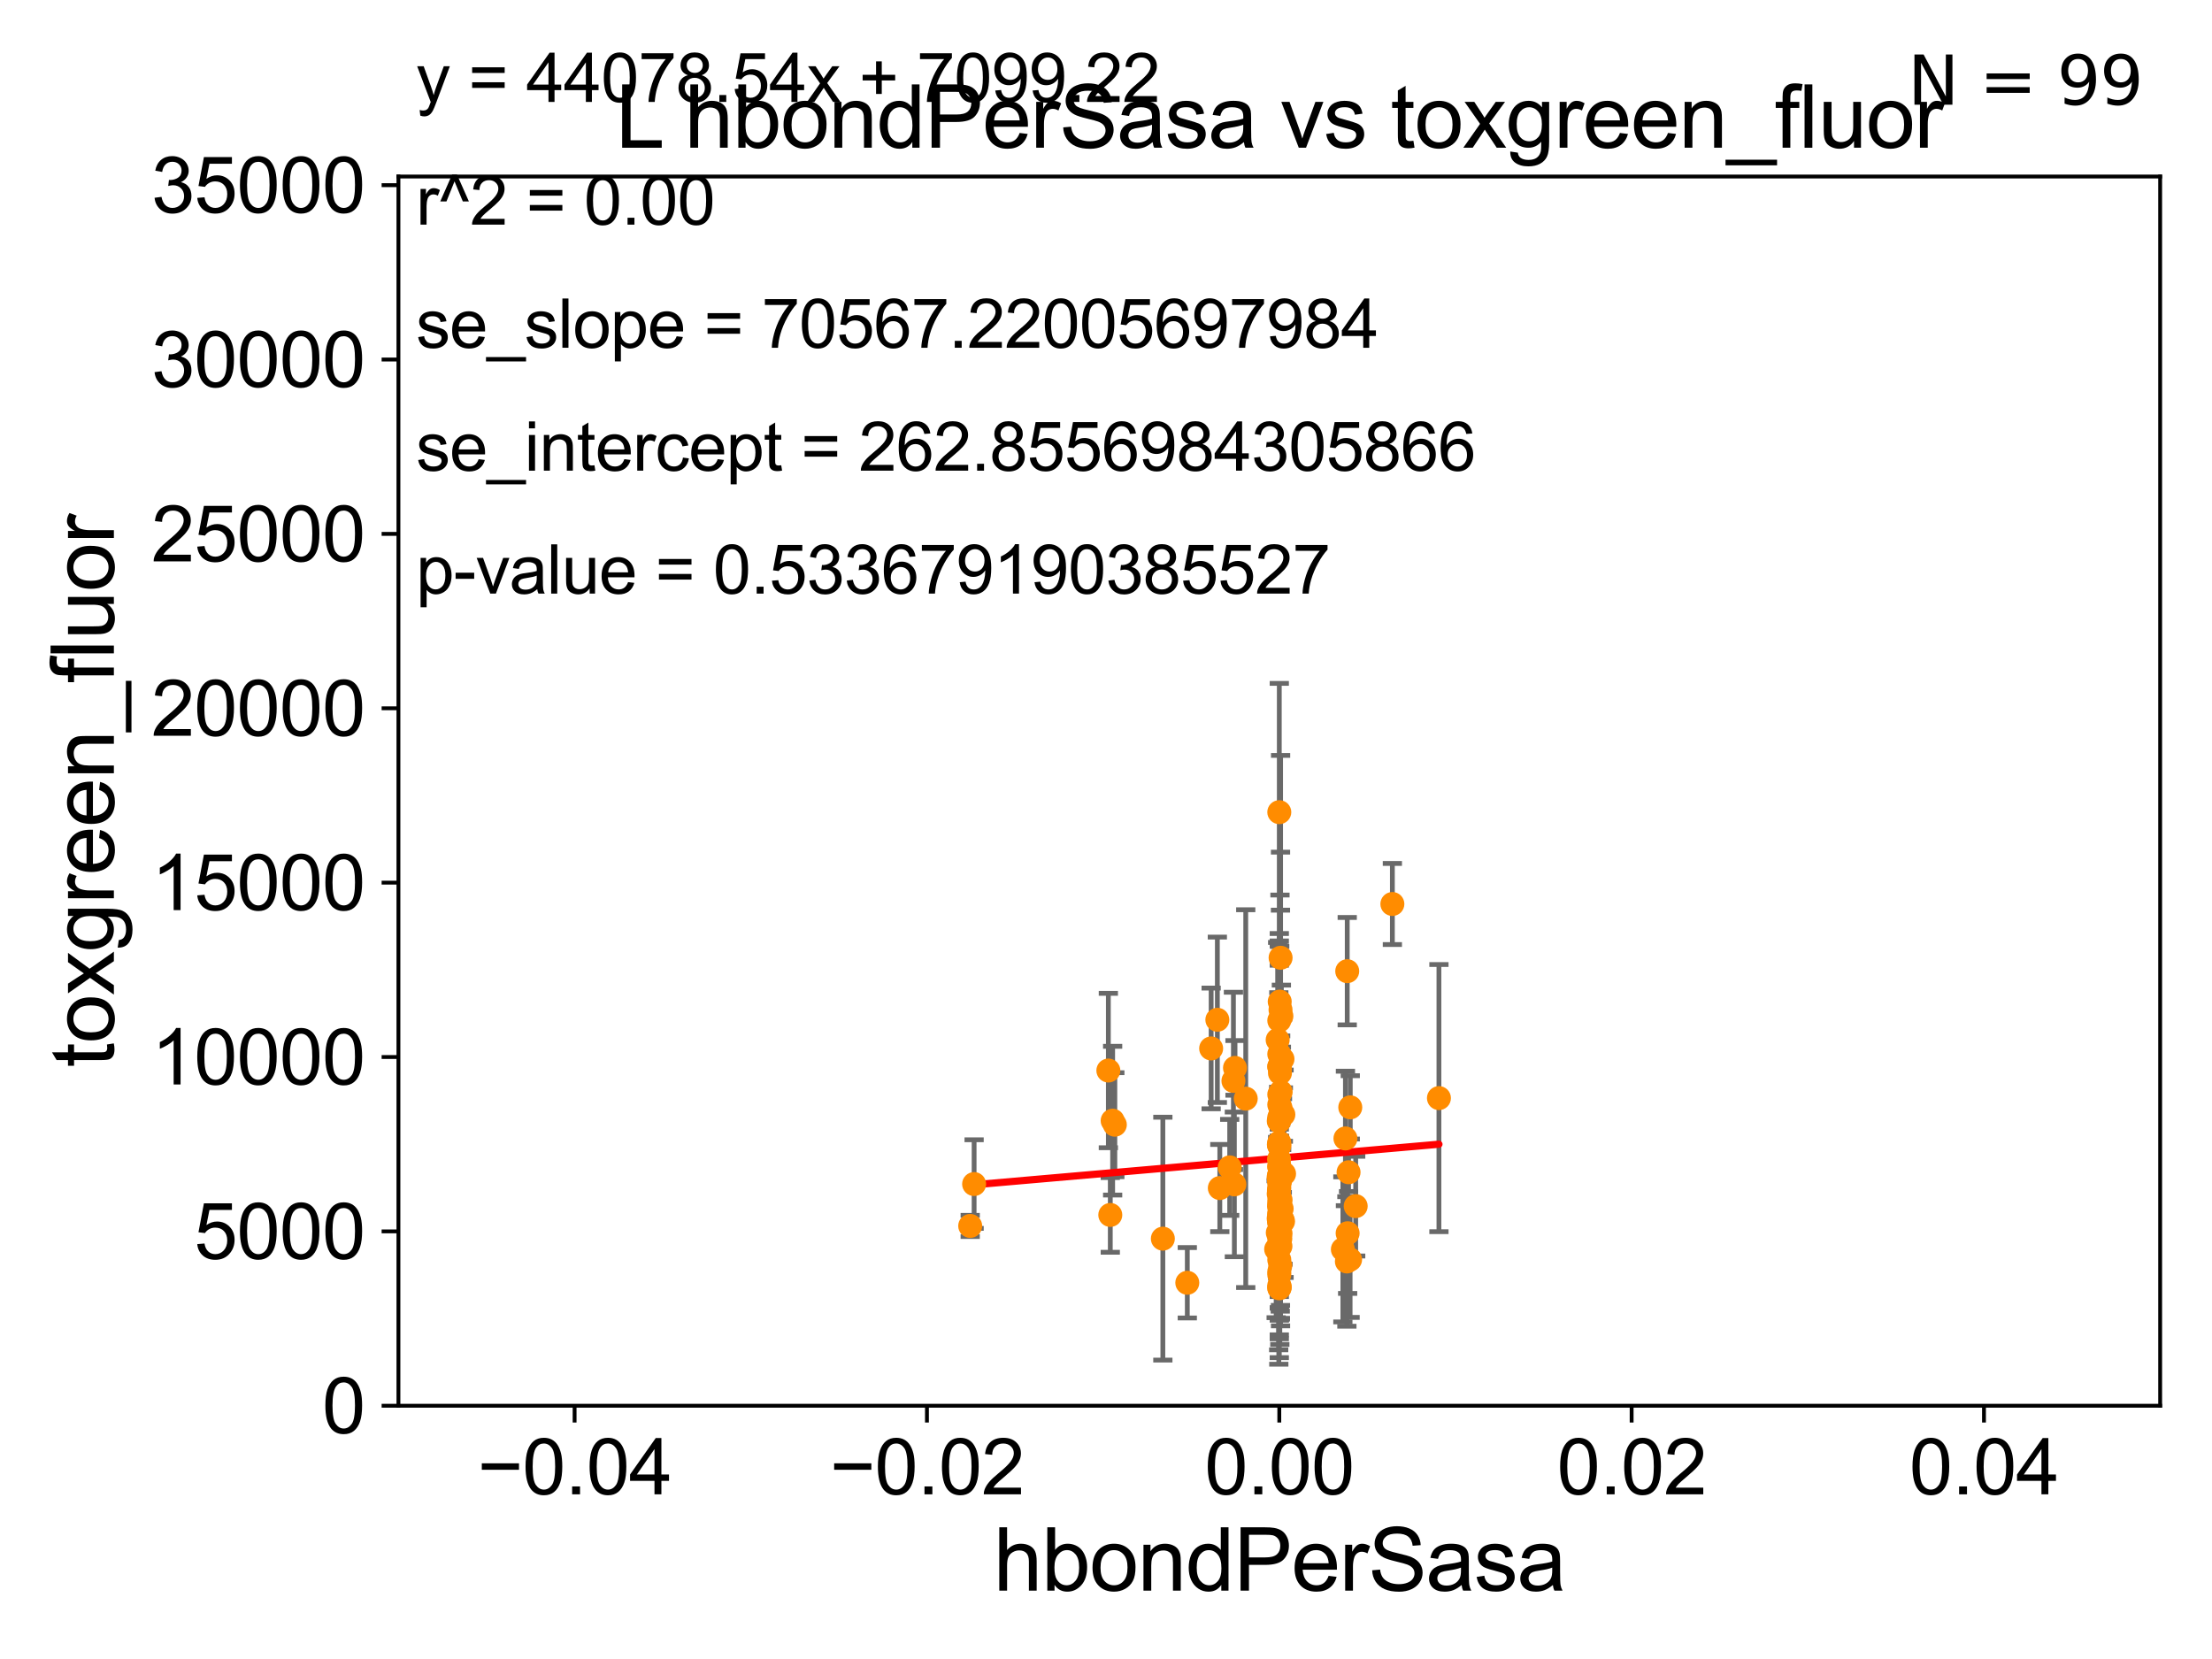 <?xml version="1.0" encoding="utf-8" standalone="no"?>
<!DOCTYPE svg PUBLIC "-//W3C//DTD SVG 1.1//EN"
  "http://www.w3.org/Graphics/SVG/1.1/DTD/svg11.dtd">
<svg xmlns:xlink="http://www.w3.org/1999/xlink" width="460.8pt" height="345.6pt" viewBox="0 0 460.8 345.6" xmlns="http://www.w3.org/2000/svg" version="1.1">
 <defs>
  <style type="text/css">*{stroke-linejoin: round; stroke-linecap: butt}</style>
 </defs>
 <g id="figure_1">
  <g id="patch_1">
   <path d="M 0 345.6 
L 460.8 345.6 
L 460.8 0 
L 0 0 
z
" style="fill: #ffffff"/>
  </g>
  <g id="axes_1">
   <g id="patch_2">
    <path d="M 83 292.84 
L 450 292.84 
L 450 36.775 
L 83 36.775 
z
" style="fill: #ffffff"/>
   </g>
   <g id="PathCollection_1">
    <defs>
     <path id="m12724d509a" d="M 0 1.118 
C 0.297 1.118 0.581 1 0.791 0.791 
C 1 0.581 1.118 0.297 1.118 0 
C 1.118 -0.297 1 -0.581 0.791 -0.791 
C 0.581 -1 0.297 -1.118 0 -1.118 
C -0.297 -1.118 -0.581 -1 -0.791 -0.791 
C -1 -0.581 -1.118 -0.297 -1.118 0 
C -1.118 0.297 -1 0.581 -0.791 0.791 
C -0.581 1 -0.297 1.118 0 1.118 
z
" style="stroke: #ff8c00"/>
    </defs>
    <g clip-path="url(#p0e76013fe9)">
     <use xlink:href="#m12724d509a" x="267.492" y="244.517" style="fill: #ff8c00; stroke: #ff8c00"/>
     <use xlink:href="#m12724d509a" x="231.784" y="233.457" style="fill: #ff8c00; stroke: #ff8c00"/>
     <use xlink:href="#m12724d509a" x="266.757" y="210.362" style="fill: #ff8c00; stroke: #ff8c00"/>
     <use xlink:href="#m12724d509a" x="266.5" y="252.935" style="fill: #ff8c00; stroke: #ff8c00"/>
     <use xlink:href="#m12724d509a" x="266.759" y="256.952" style="fill: #ff8c00; stroke: #ff8c00"/>
     <use xlink:href="#m12724d509a" x="256.169" y="243.186" style="fill: #ff8c00; stroke: #ff8c00"/>
     <use xlink:href="#m12724d509a" x="266.5" y="257.336" style="fill: #ff8c00; stroke: #ff8c00"/>
     <use xlink:href="#m12724d509a" x="266.771" y="249.974" style="fill: #ff8c00; stroke: #ff8c00"/>
     <use xlink:href="#m12724d509a" x="266.745" y="230.773" style="fill: #ff8c00; stroke: #ff8c00"/>
     <use xlink:href="#m12724d509a" x="279.744" y="260.268" style="fill: #ff8c00; stroke: #ff8c00"/>
     <use xlink:href="#m12724d509a" x="266.429" y="247.937" style="fill: #ff8c00; stroke: #ff8c00"/>
     <use xlink:href="#m12724d509a" x="266.991" y="251.808" style="fill: #ff8c00; stroke: #ff8c00"/>
     <use xlink:href="#m12724d509a" x="266.5" y="256.876" style="fill: #ff8c00; stroke: #ff8c00"/>
     <use xlink:href="#m12724d509a" x="266.5" y="244.726" style="fill: #ff8c00; stroke: #ff8c00"/>
     <use xlink:href="#m12724d509a" x="266.5" y="169.189" style="fill: #ff8c00; stroke: #ff8c00"/>
     <use xlink:href="#m12724d509a" x="266.5" y="247.463" style="fill: #ff8c00; stroke: #ff8c00"/>
     <use xlink:href="#m12724d509a" x="280.93" y="244.201" style="fill: #ff8c00; stroke: #ff8c00"/>
     <use xlink:href="#m12724d509a" x="266.5" y="219.585" style="fill: #ff8c00; stroke: #ff8c00"/>
     <use xlink:href="#m12724d509a" x="266.5" y="268.213" style="fill: #ff8c00; stroke: #ff8c00"/>
     <use xlink:href="#m12724d509a" x="257.273" y="222.462" style="fill: #ff8c00; stroke: #ff8c00"/>
     <use xlink:href="#m12724d509a" x="266.5" y="227.996" style="fill: #ff8c00; stroke: #ff8c00"/>
     <use xlink:href="#m12724d509a" x="266.733" y="259.608" style="fill: #ff8c00; stroke: #ff8c00"/>
     <use xlink:href="#m12724d509a" x="266.5" y="265.544" style="fill: #ff8c00; stroke: #ff8c00"/>
     <use xlink:href="#m12724d509a" x="256.945" y="225.169" style="fill: #ff8c00; stroke: #ff8c00"/>
     <use xlink:href="#m12724d509a" x="252.305" y="218.41" style="fill: #ff8c00; stroke: #ff8c00"/>
     <use xlink:href="#m12724d509a" x="266.704" y="263.658" style="fill: #ff8c00; stroke: #ff8c00"/>
     <use xlink:href="#m12724d509a" x="266.787" y="227.469" style="fill: #ff8c00; stroke: #ff8c00"/>
     <use xlink:href="#m12724d509a" x="266.5" y="267.774" style="fill: #ff8c00; stroke: #ff8c00"/>
     <use xlink:href="#m12724d509a" x="266.805" y="232.438" style="fill: #ff8c00; stroke: #ff8c00"/>
     <use xlink:href="#m12724d509a" x="266.368" y="245.252" style="fill: #ff8c00; stroke: #ff8c00"/>
     <use xlink:href="#m12724d509a" x="202.927" y="246.661" style="fill: #ff8c00; stroke: #ff8c00"/>
     <use xlink:href="#m12724d509a" x="266.71" y="258.039" style="fill: #ff8c00; stroke: #ff8c00"/>
     <use xlink:href="#m12724d509a" x="267.346" y="232.181" style="fill: #ff8c00; stroke: #ff8c00"/>
     <use xlink:href="#m12724d509a" x="266.504" y="244.695" style="fill: #ff8c00; stroke: #ff8c00"/>
     <use xlink:href="#m12724d509a" x="231.294" y="253.094" style="fill: #ff8c00; stroke: #ff8c00"/>
     <use xlink:href="#m12724d509a" x="247.337" y="267.225" style="fill: #ff8c00; stroke: #ff8c00"/>
     <use xlink:href="#m12724d509a" x="254.11" y="247.494" style="fill: #ff8c00; stroke: #ff8c00"/>
     <use xlink:href="#m12724d509a" x="266.588" y="208.655" style="fill: #ff8c00; stroke: #ff8c00"/>
     <use xlink:href="#m12724d509a" x="266.5" y="246.355" style="fill: #ff8c00; stroke: #ff8c00"/>
     <use xlink:href="#m12724d509a" x="266.5" y="250.876" style="fill: #ff8c00; stroke: #ff8c00"/>
     <use xlink:href="#m12724d509a" x="257.14" y="246.729" style="fill: #ff8c00; stroke: #ff8c00"/>
     <use xlink:href="#m12724d509a" x="253.596" y="212.437" style="fill: #ff8c00; stroke: #ff8c00"/>
     <use xlink:href="#m12724d509a" x="267.282" y="254.43" style="fill: #ff8c00; stroke: #ff8c00"/>
     <use xlink:href="#m12724d509a" x="266.935" y="211.676" style="fill: #ff8c00; stroke: #ff8c00"/>
     <use xlink:href="#m12724d509a" x="266.391" y="233.523" style="fill: #ff8c00; stroke: #ff8c00"/>
     <use xlink:href="#m12724d509a" x="266.639" y="222.536" style="fill: #ff8c00; stroke: #ff8c00"/>
     <use xlink:href="#m12724d509a" x="266.5" y="230.111" style="fill: #ff8c00; stroke: #ff8c00"/>
     <use xlink:href="#m12724d509a" x="266.5" y="246.213" style="fill: #ff8c00; stroke: #ff8c00"/>
     <use xlink:href="#m12724d509a" x="266.5" y="238.555" style="fill: #ff8c00; stroke: #ff8c00"/>
     <use xlink:href="#m12724d509a" x="280.279" y="237.16" style="fill: #ff8c00; stroke: #ff8c00"/>
     <use xlink:href="#m12724d509a" x="266.5" y="252.795" style="fill: #ff8c00; stroke: #ff8c00"/>
     <use xlink:href="#m12724d509a" x="266.774" y="255.266" style="fill: #ff8c00; stroke: #ff8c00"/>
     <use xlink:href="#m12724d509a" x="281.286" y="230.683" style="fill: #ff8c00; stroke: #ff8c00"/>
     <use xlink:href="#m12724d509a" x="266.5" y="222.186" style="fill: #ff8c00; stroke: #ff8c00"/>
     <use xlink:href="#m12724d509a" x="266.188" y="256.795" style="fill: #ff8c00; stroke: #ff8c00"/>
     <use xlink:href="#m12724d509a" x="266.5" y="250.092" style="fill: #ff8c00; stroke: #ff8c00"/>
     <use xlink:href="#m12724d509a" x="232.241" y="234.293" style="fill: #ff8c00; stroke: #ff8c00"/>
     <use xlink:href="#m12724d509a" x="265.847" y="260.235" style="fill: #ff8c00; stroke: #ff8c00"/>
     <use xlink:href="#m12724d509a" x="266.795" y="245.247" style="fill: #ff8c00; stroke: #ff8c00"/>
     <use xlink:href="#m12724d509a" x="266.5" y="243.02" style="fill: #ff8c00; stroke: #ff8c00"/>
     <use xlink:href="#m12724d509a" x="266.623" y="246.215" style="fill: #ff8c00; stroke: #ff8c00"/>
     <use xlink:href="#m12724d509a" x="266.5" y="254.653" style="fill: #ff8c00; stroke: #ff8c00"/>
     <use xlink:href="#m12724d509a" x="266.5" y="222.208" style="fill: #ff8c00; stroke: #ff8c00"/>
     <use xlink:href="#m12724d509a" x="266.373" y="253.843" style="fill: #ff8c00; stroke: #ff8c00"/>
     <use xlink:href="#m12724d509a" x="266.609" y="268.133" style="fill: #ff8c00; stroke: #ff8c00"/>
     <use xlink:href="#m12724d509a" x="266.5" y="254.221" style="fill: #ff8c00; stroke: #ff8c00"/>
     <use xlink:href="#m12724d509a" x="266.5" y="238.707" style="fill: #ff8c00; stroke: #ff8c00"/>
     <use xlink:href="#m12724d509a" x="266.5" y="238" style="fill: #ff8c00; stroke: #ff8c00"/>
     <use xlink:href="#m12724d509a" x="266.5" y="212.59" style="fill: #ff8c00; stroke: #ff8c00"/>
     <use xlink:href="#m12724d509a" x="266.5" y="243.042" style="fill: #ff8c00; stroke: #ff8c00"/>
     <use xlink:href="#m12724d509a" x="299.757" y="228.754" style="fill: #ff8c00; stroke: #ff8c00"/>
     <use xlink:href="#m12724d509a" x="266.474" y="233.554" style="fill: #ff8c00; stroke: #ff8c00"/>
     <use xlink:href="#m12724d509a" x="266.772" y="199.519" style="fill: #ff8c00; stroke: #ff8c00"/>
     <use xlink:href="#m12724d509a" x="202.111" y="255.382" style="fill: #ff8c00; stroke: #ff8c00"/>
     <use xlink:href="#m12724d509a" x="242.243" y="258.035" style="fill: #ff8c00; stroke: #ff8c00"/>
     <use xlink:href="#m12724d509a" x="266.5" y="258.081" style="fill: #ff8c00; stroke: #ff8c00"/>
     <use xlink:href="#m12724d509a" x="266.452" y="251.34" style="fill: #ff8c00; stroke: #ff8c00"/>
     <use xlink:href="#m12724d509a" x="267.163" y="220.617" style="fill: #ff8c00; stroke: #ff8c00"/>
     <use xlink:href="#m12724d509a" x="266.5" y="268.377" style="fill: #ff8c00; stroke: #ff8c00"/>
     <use xlink:href="#m12724d509a" x="282.415" y="251.259" style="fill: #ff8c00; stroke: #ff8c00"/>
     <use xlink:href="#m12724d509a" x="266.399" y="245.488" style="fill: #ff8c00; stroke: #ff8c00"/>
     <use xlink:href="#m12724d509a" x="259.51" y="228.867" style="fill: #ff8c00; stroke: #ff8c00"/>
     <use xlink:href="#m12724d509a" x="281.251" y="262.381" style="fill: #ff8c00; stroke: #ff8c00"/>
     <use xlink:href="#m12724d509a" x="266.377" y="248.698" style="fill: #ff8c00; stroke: #ff8c00"/>
     <use xlink:href="#m12724d509a" x="266.16" y="216.631" style="fill: #ff8c00; stroke: #ff8c00"/>
     <use xlink:href="#m12724d509a" x="280.653" y="202.315" style="fill: #ff8c00; stroke: #ff8c00"/>
     <use xlink:href="#m12724d509a" x="266.641" y="223.517" style="fill: #ff8c00; stroke: #ff8c00"/>
     <use xlink:href="#m12724d509a" x="230.89" y="223.011" style="fill: #ff8c00; stroke: #ff8c00"/>
     <use xlink:href="#m12724d509a" x="266.5" y="254.686" style="fill: #ff8c00; stroke: #ff8c00"/>
     <use xlink:href="#m12724d509a" x="266.685" y="254.027" style="fill: #ff8c00; stroke: #ff8c00"/>
     <use xlink:href="#m12724d509a" x="280.581" y="262.788" style="fill: #ff8c00; stroke: #ff8c00"/>
     <use xlink:href="#m12724d509a" x="290.056" y="188.318" style="fill: #ff8c00; stroke: #ff8c00"/>
     <use xlink:href="#m12724d509a" x="266.5" y="264.906" style="fill: #ff8c00; stroke: #ff8c00"/>
     <use xlink:href="#m12724d509a" x="266.5" y="262.444" style="fill: #ff8c00; stroke: #ff8c00"/>
     <use xlink:href="#m12724d509a" x="266.443" y="241.519" style="fill: #ff8c00; stroke: #ff8c00"/>
     <use xlink:href="#m12724d509a" x="280.738" y="256.906" style="fill: #ff8c00; stroke: #ff8c00"/>
     <use xlink:href="#m12724d509a" x="266.416" y="238.417" style="fill: #ff8c00; stroke: #ff8c00"/>
     <use xlink:href="#m12724d509a" x="266.5" y="232.767" style="fill: #ff8c00; stroke: #ff8c00"/>
     <use xlink:href="#m12724d509a" x="267.121" y="253.998" style="fill: #ff8c00; stroke: #ff8c00"/>
    </g>
   </g>
   <g id="matplotlib.axis_1">
    <g id="xtick_1">
     <g id="line2d_1">
      <defs>
       <path id="m33dc4d6cf3" d="M 0 0 
L 0 3.5 
" style="stroke: #000000; stroke-width: 0.8"/>
      </defs>
      <g>
       <use xlink:href="#m33dc4d6cf3" x="119.7" y="292.84" style="stroke: #000000; stroke-width: 0.8"/>
      </g>
     </g>
     <g id="text_1">
      <!-- −0.04 -->
      <g transform="translate(99.459 311.293)scale(0.16 -0.16)">
       <defs>
        <path id="ArialMT-2212" d="M 3381 1997 
L 356 1997 
L 356 2522 
L 3381 2522 
L 3381 1997 
z
" transform="scale(0.016)"/>
        <path id="ArialMT-30" d="M 266 2259 
Q 266 3072 433 3567 
Q 600 4063 929 4331 
Q 1259 4600 1759 4600 
Q 2128 4600 2406 4451 
Q 2684 4303 2865 4023 
Q 3047 3744 3150 3342 
Q 3253 2941 3253 2259 
Q 3253 1453 3087 958 
Q 2922 463 2592 192 
Q 2263 -78 1759 -78 
Q 1097 -78 719 397 
Q 266 969 266 2259 
z
M 844 2259 
Q 844 1131 1108 757 
Q 1372 384 1759 384 
Q 2147 384 2411 759 
Q 2675 1134 2675 2259 
Q 2675 3391 2411 3762 
Q 2147 4134 1753 4134 
Q 1366 4134 1134 3806 
Q 844 3388 844 2259 
z
" transform="scale(0.016)"/>
        <path id="ArialMT-2e" d="M 581 0 
L 581 641 
L 1222 641 
L 1222 0 
L 581 0 
z
" transform="scale(0.016)"/>
        <path id="ArialMT-34" d="M 2069 0 
L 2069 1097 
L 81 1097 
L 81 1613 
L 2172 4581 
L 2631 4581 
L 2631 1613 
L 3250 1613 
L 3250 1097 
L 2631 1097 
L 2631 0 
L 2069 0 
z
M 2069 1613 
L 2069 3678 
L 634 1613 
L 2069 1613 
z
" transform="scale(0.016)"/>
       </defs>
       <use xlink:href="#ArialMT-2212"/>
       <use xlink:href="#ArialMT-30" x="58.398"/>
       <use xlink:href="#ArialMT-2e" x="114.014"/>
       <use xlink:href="#ArialMT-30" x="141.797"/>
       <use xlink:href="#ArialMT-34" x="197.412"/>
      </g>
     </g>
    </g>
    <g id="xtick_2">
     <g id="line2d_2">
      <g>
       <use xlink:href="#m33dc4d6cf3" x="193.1" y="292.84" style="stroke: #000000; stroke-width: 0.8"/>
      </g>
     </g>
     <g id="text_2">
      <!-- −0.02 -->
      <g transform="translate(172.859 311.293)scale(0.16 -0.16)">
       <defs>
        <path id="ArialMT-32" d="M 3222 541 
L 3222 0 
L 194 0 
Q 188 203 259 391 
Q 375 700 629 1000 
Q 884 1300 1366 1694 
Q 2113 2306 2375 2664 
Q 2638 3022 2638 3341 
Q 2638 3675 2398 3904 
Q 2159 4134 1775 4134 
Q 1369 4134 1125 3890 
Q 881 3647 878 3216 
L 300 3275 
Q 359 3922 746 4261 
Q 1134 4600 1788 4600 
Q 2447 4600 2831 4234 
Q 3216 3869 3216 3328 
Q 3216 3053 3103 2787 
Q 2991 2522 2730 2228 
Q 2469 1934 1863 1422 
Q 1356 997 1212 845 
Q 1069 694 975 541 
L 3222 541 
z
" transform="scale(0.016)"/>
       </defs>
       <use xlink:href="#ArialMT-2212"/>
       <use xlink:href="#ArialMT-30" x="58.398"/>
       <use xlink:href="#ArialMT-2e" x="114.014"/>
       <use xlink:href="#ArialMT-30" x="141.797"/>
       <use xlink:href="#ArialMT-32" x="197.412"/>
      </g>
     </g>
    </g>
    <g id="xtick_3">
     <g id="line2d_3">
      <g>
       <use xlink:href="#m33dc4d6cf3" x="266.5" y="292.84" style="stroke: #000000; stroke-width: 0.8"/>
      </g>
     </g>
     <g id="text_3">
      <!-- 0.00 -->
      <g transform="translate(250.931 311.293)scale(0.16 -0.16)">
       <use xlink:href="#ArialMT-30"/>
       <use xlink:href="#ArialMT-2e" x="55.615"/>
       <use xlink:href="#ArialMT-30" x="83.398"/>
       <use xlink:href="#ArialMT-30" x="139.014"/>
      </g>
     </g>
    </g>
    <g id="xtick_4">
     <g id="line2d_4">
      <g>
       <use xlink:href="#m33dc4d6cf3" x="339.9" y="292.84" style="stroke: #000000; stroke-width: 0.8"/>
      </g>
     </g>
     <g id="text_4">
      <!-- 0.02 -->
      <g transform="translate(324.331 311.293)scale(0.16 -0.16)">
       <use xlink:href="#ArialMT-30"/>
       <use xlink:href="#ArialMT-2e" x="55.615"/>
       <use xlink:href="#ArialMT-30" x="83.398"/>
       <use xlink:href="#ArialMT-32" x="139.014"/>
      </g>
     </g>
    </g>
    <g id="xtick_5">
     <g id="line2d_5">
      <g>
       <use xlink:href="#m33dc4d6cf3" x="413.3" y="292.84" style="stroke: #000000; stroke-width: 0.8"/>
      </g>
     </g>
     <g id="text_5">
      <!-- 0.04 -->
      <g transform="translate(397.731 311.293)scale(0.16 -0.16)">
       <use xlink:href="#ArialMT-30"/>
       <use xlink:href="#ArialMT-2e" x="55.615"/>
       <use xlink:href="#ArialMT-30" x="83.398"/>
       <use xlink:href="#ArialMT-34" x="139.014"/>
      </g>
     </g>
    </g>
    <g id="text_6">
     <!-- hbondPerSasa -->
     <g transform="translate(206.958 331.357)scale(0.18 -0.18)">
      <defs>
       <path id="ArialMT-68" d="M 422 0 
L 422 4581 
L 984 4581 
L 984 2938 
Q 1378 3394 1978 3394 
Q 2347 3394 2619 3248 
Q 2891 3103 3008 2847 
Q 3125 2591 3125 2103 
L 3125 0 
L 2563 0 
L 2563 2103 
Q 2563 2525 2380 2717 
Q 2197 2909 1863 2909 
Q 1613 2909 1392 2779 
Q 1172 2650 1078 2428 
Q 984 2206 984 1816 
L 984 0 
L 422 0 
z
" transform="scale(0.016)"/>
       <path id="ArialMT-62" d="M 941 0 
L 419 0 
L 419 4581 
L 981 4581 
L 981 2947 
Q 1338 3394 1891 3394 
Q 2197 3394 2470 3270 
Q 2744 3147 2920 2923 
Q 3097 2700 3197 2384 
Q 3297 2069 3297 1709 
Q 3297 856 2875 390 
Q 2453 -75 1863 -75 
Q 1275 -75 941 416 
L 941 0 
z
M 934 1684 
Q 934 1088 1097 822 
Q 1363 388 1816 388 
Q 2184 388 2453 708 
Q 2722 1028 2722 1663 
Q 2722 2313 2464 2622 
Q 2206 2931 1841 2931 
Q 1472 2931 1203 2611 
Q 934 2291 934 1684 
z
" transform="scale(0.016)"/>
       <path id="ArialMT-6f" d="M 213 1659 
Q 213 2581 725 3025 
Q 1153 3394 1769 3394 
Q 2453 3394 2887 2945 
Q 3322 2497 3322 1706 
Q 3322 1066 3130 698 
Q 2938 331 2570 128 
Q 2203 -75 1769 -75 
Q 1072 -75 642 372 
Q 213 819 213 1659 
z
M 791 1659 
Q 791 1022 1069 705 
Q 1347 388 1769 388 
Q 2188 388 2466 706 
Q 2744 1025 2744 1678 
Q 2744 2294 2464 2611 
Q 2184 2928 1769 2928 
Q 1347 2928 1069 2612 
Q 791 2297 791 1659 
z
" transform="scale(0.016)"/>
       <path id="ArialMT-6e" d="M 422 0 
L 422 3319 
L 928 3319 
L 928 2847 
Q 1294 3394 1984 3394 
Q 2284 3394 2536 3286 
Q 2788 3178 2913 3003 
Q 3038 2828 3088 2588 
Q 3119 2431 3119 2041 
L 3119 0 
L 2556 0 
L 2556 2019 
Q 2556 2363 2490 2533 
Q 2425 2703 2258 2804 
Q 2091 2906 1866 2906 
Q 1506 2906 1245 2678 
Q 984 2450 984 1813 
L 984 0 
L 422 0 
z
" transform="scale(0.016)"/>
       <path id="ArialMT-64" d="M 2575 0 
L 2575 419 
Q 2259 -75 1647 -75 
Q 1250 -75 917 144 
Q 584 363 401 755 
Q 219 1147 219 1656 
Q 219 2153 384 2558 
Q 550 2963 881 3178 
Q 1213 3394 1622 3394 
Q 1922 3394 2156 3267 
Q 2391 3141 2538 2938 
L 2538 4581 
L 3097 4581 
L 3097 0 
L 2575 0 
z
M 797 1656 
Q 797 1019 1065 703 
Q 1334 388 1700 388 
Q 2069 388 2326 689 
Q 2584 991 2584 1609 
Q 2584 2291 2321 2609 
Q 2059 2928 1675 2928 
Q 1300 2928 1048 2622 
Q 797 2316 797 1656 
z
" transform="scale(0.016)"/>
       <path id="ArialMT-50" d="M 494 0 
L 494 4581 
L 2222 4581 
Q 2678 4581 2919 4538 
Q 3256 4481 3484 4323 
Q 3713 4166 3852 3881 
Q 3991 3597 3991 3256 
Q 3991 2672 3619 2267 
Q 3247 1863 2275 1863 
L 1100 1863 
L 1100 0 
L 494 0 
z
M 1100 2403 
L 2284 2403 
Q 2872 2403 3119 2622 
Q 3366 2841 3366 3238 
Q 3366 3525 3220 3729 
Q 3075 3934 2838 4000 
Q 2684 4041 2272 4041 
L 1100 4041 
L 1100 2403 
z
" transform="scale(0.016)"/>
       <path id="ArialMT-65" d="M 2694 1069 
L 3275 997 
Q 3138 488 2766 206 
Q 2394 -75 1816 -75 
Q 1088 -75 661 373 
Q 234 822 234 1631 
Q 234 2469 665 2931 
Q 1097 3394 1784 3394 
Q 2450 3394 2872 2941 
Q 3294 2488 3294 1666 
Q 3294 1616 3291 1516 
L 816 1516 
Q 847 969 1125 678 
Q 1403 388 1819 388 
Q 2128 388 2347 550 
Q 2566 713 2694 1069 
z
M 847 1978 
L 2700 1978 
Q 2663 2397 2488 2606 
Q 2219 2931 1791 2931 
Q 1403 2931 1139 2672 
Q 875 2413 847 1978 
z
" transform="scale(0.016)"/>
       <path id="ArialMT-72" d="M 416 0 
L 416 3319 
L 922 3319 
L 922 2816 
Q 1116 3169 1280 3281 
Q 1444 3394 1641 3394 
Q 1925 3394 2219 3213 
L 2025 2691 
Q 1819 2813 1613 2813 
Q 1428 2813 1281 2702 
Q 1134 2591 1072 2394 
Q 978 2094 978 1738 
L 978 0 
L 416 0 
z
" transform="scale(0.016)"/>
       <path id="ArialMT-53" d="M 288 1472 
L 859 1522 
Q 900 1178 1048 958 
Q 1197 738 1509 602 
Q 1822 466 2213 466 
Q 2559 466 2825 569 
Q 3091 672 3220 851 
Q 3350 1031 3350 1244 
Q 3350 1459 3225 1620 
Q 3100 1781 2813 1891 
Q 2628 1963 1997 2114 
Q 1366 2266 1113 2400 
Q 784 2572 623 2826 
Q 463 3081 463 3397 
Q 463 3744 659 4045 
Q 856 4347 1234 4503 
Q 1613 4659 2075 4659 
Q 2584 4659 2973 4495 
Q 3363 4331 3572 4012 
Q 3781 3694 3797 3291 
L 3216 3247 
Q 3169 3681 2898 3903 
Q 2628 4125 2100 4125 
Q 1550 4125 1298 3923 
Q 1047 3722 1047 3438 
Q 1047 3191 1225 3031 
Q 1400 2872 2139 2705 
Q 2878 2538 3153 2413 
Q 3553 2228 3743 1945 
Q 3934 1663 3934 1294 
Q 3934 928 3725 604 
Q 3516 281 3123 101 
Q 2731 -78 2241 -78 
Q 1619 -78 1198 103 
Q 778 284 539 648 
Q 300 1013 288 1472 
z
" transform="scale(0.016)"/>
       <path id="ArialMT-61" d="M 2588 409 
Q 2275 144 1986 34 
Q 1697 -75 1366 -75 
Q 819 -75 525 192 
Q 231 459 231 875 
Q 231 1119 342 1320 
Q 453 1522 633 1644 
Q 813 1766 1038 1828 
Q 1203 1872 1538 1913 
Q 2219 1994 2541 2106 
Q 2544 2222 2544 2253 
Q 2544 2597 2384 2738 
Q 2169 2928 1744 2928 
Q 1347 2928 1158 2789 
Q 969 2650 878 2297 
L 328 2372 
Q 403 2725 575 2942 
Q 747 3159 1072 3276 
Q 1397 3394 1825 3394 
Q 2250 3394 2515 3294 
Q 2781 3194 2906 3042 
Q 3031 2891 3081 2659 
Q 3109 2516 3109 2141 
L 3109 1391 
Q 3109 606 3145 398 
Q 3181 191 3288 0 
L 2700 0 
Q 2613 175 2588 409 
z
M 2541 1666 
Q 2234 1541 1622 1453 
Q 1275 1403 1131 1340 
Q 988 1278 909 1158 
Q 831 1038 831 891 
Q 831 666 1001 516 
Q 1172 366 1500 366 
Q 1825 366 2078 508 
Q 2331 650 2450 897 
Q 2541 1088 2541 1459 
L 2541 1666 
z
" transform="scale(0.016)"/>
       <path id="ArialMT-73" d="M 197 991 
L 753 1078 
Q 800 744 1014 566 
Q 1228 388 1613 388 
Q 2000 388 2187 545 
Q 2375 703 2375 916 
Q 2375 1106 2209 1216 
Q 2094 1291 1634 1406 
Q 1016 1563 777 1677 
Q 538 1791 414 1992 
Q 291 2194 291 2438 
Q 291 2659 392 2848 
Q 494 3038 669 3163 
Q 800 3259 1026 3326 
Q 1253 3394 1513 3394 
Q 1903 3394 2198 3281 
Q 2494 3169 2634 2976 
Q 2775 2784 2828 2463 
L 2278 2388 
Q 2241 2644 2061 2787 
Q 1881 2931 1553 2931 
Q 1166 2931 1000 2803 
Q 834 2675 834 2503 
Q 834 2394 903 2306 
Q 972 2216 1119 2156 
Q 1203 2125 1616 2013 
Q 2213 1853 2448 1751 
Q 2684 1650 2818 1456 
Q 2953 1263 2953 975 
Q 2953 694 2789 445 
Q 2625 197 2315 61 
Q 2006 -75 1616 -75 
Q 969 -75 630 194 
Q 291 463 197 991 
z
" transform="scale(0.016)"/>
      </defs>
      <use xlink:href="#ArialMT-68"/>
      <use xlink:href="#ArialMT-62" x="55.615"/>
      <use xlink:href="#ArialMT-6f" x="111.23"/>
      <use xlink:href="#ArialMT-6e" x="166.846"/>
      <use xlink:href="#ArialMT-64" x="222.461"/>
      <use xlink:href="#ArialMT-50" x="278.076"/>
      <use xlink:href="#ArialMT-65" x="344.775"/>
      <use xlink:href="#ArialMT-72" x="400.391"/>
      <use xlink:href="#ArialMT-53" x="433.691"/>
      <use xlink:href="#ArialMT-61" x="500.391"/>
      <use xlink:href="#ArialMT-73" x="556.006"/>
      <use xlink:href="#ArialMT-61" x="606.006"/>
     </g>
    </g>
   </g>
   <g id="matplotlib.axis_2">
    <g id="ytick_1">
     <g id="line2d_6">
      <defs>
       <path id="m61b877f48e" d="M 0 0 
L -3.5 0 
" style="stroke: #000000; stroke-width: 0.8"/>
      </defs>
      <g>
       <use xlink:href="#m61b877f48e" x="83" y="292.84" style="stroke: #000000; stroke-width: 0.8"/>
      </g>
     </g>
     <g id="text_7">
      <!-- 0 -->
      <g transform="translate(67.103 298.566)scale(0.16 -0.16)">
       <use xlink:href="#ArialMT-30"/>
      </g>
     </g>
    </g>
    <g id="ytick_2">
     <g id="line2d_7">
      <g>
       <use xlink:href="#m61b877f48e" x="83" y="256.516" style="stroke: #000000; stroke-width: 0.8"/>
      </g>
     </g>
     <g id="text_8">
      <!-- 5000 -->
      <g transform="translate(40.41 262.242)scale(0.16 -0.16)">
       <defs>
        <path id="ArialMT-35" d="M 266 1200 
L 856 1250 
Q 922 819 1161 601 
Q 1400 384 1738 384 
Q 2144 384 2425 690 
Q 2706 997 2706 1503 
Q 2706 1984 2436 2262 
Q 2166 2541 1728 2541 
Q 1456 2541 1237 2417 
Q 1019 2294 894 2097 
L 366 2166 
L 809 4519 
L 3088 4519 
L 3088 3981 
L 1259 3981 
L 1013 2750 
Q 1425 3038 1878 3038 
Q 2478 3038 2890 2622 
Q 3303 2206 3303 1553 
Q 3303 931 2941 478 
Q 2500 -78 1738 -78 
Q 1113 -78 717 272 
Q 322 622 266 1200 
z
" transform="scale(0.016)"/>
       </defs>
       <use xlink:href="#ArialMT-35"/>
       <use xlink:href="#ArialMT-30" x="55.615"/>
       <use xlink:href="#ArialMT-30" x="111.23"/>
       <use xlink:href="#ArialMT-30" x="166.846"/>
      </g>
     </g>
    </g>
    <g id="ytick_3">
     <g id="line2d_8">
      <g>
       <use xlink:href="#m61b877f48e" x="83" y="220.192" style="stroke: #000000; stroke-width: 0.8"/>
      </g>
     </g>
     <g id="text_9">
      <!-- 10000 -->
      <g transform="translate(31.512 225.918)scale(0.16 -0.16)">
       <defs>
        <path id="ArialMT-31" d="M 2384 0 
L 1822 0 
L 1822 3584 
Q 1619 3391 1289 3197 
Q 959 3003 697 2906 
L 697 3450 
Q 1169 3672 1522 3987 
Q 1875 4303 2022 4600 
L 2384 4600 
L 2384 0 
z
" transform="scale(0.016)"/>
       </defs>
       <use xlink:href="#ArialMT-31"/>
       <use xlink:href="#ArialMT-30" x="55.615"/>
       <use xlink:href="#ArialMT-30" x="111.23"/>
       <use xlink:href="#ArialMT-30" x="166.846"/>
       <use xlink:href="#ArialMT-30" x="222.461"/>
      </g>
     </g>
    </g>
    <g id="ytick_4">
     <g id="line2d_9">
      <g>
       <use xlink:href="#m61b877f48e" x="83" y="183.867" style="stroke: #000000; stroke-width: 0.8"/>
      </g>
     </g>
     <g id="text_10">
      <!-- 15000 -->
      <g transform="translate(31.512 189.594)scale(0.16 -0.16)">
       <use xlink:href="#ArialMT-31"/>
       <use xlink:href="#ArialMT-35" x="55.615"/>
       <use xlink:href="#ArialMT-30" x="111.23"/>
       <use xlink:href="#ArialMT-30" x="166.846"/>
       <use xlink:href="#ArialMT-30" x="222.461"/>
      </g>
     </g>
    </g>
    <g id="ytick_5">
     <g id="line2d_10">
      <g>
       <use xlink:href="#m61b877f48e" x="83" y="147.543" style="stroke: #000000; stroke-width: 0.8"/>
      </g>
     </g>
     <g id="text_11">
      <!-- 20000 -->
      <g transform="translate(31.512 153.27)scale(0.16 -0.16)">
       <use xlink:href="#ArialMT-32"/>
       <use xlink:href="#ArialMT-30" x="55.615"/>
       <use xlink:href="#ArialMT-30" x="111.23"/>
       <use xlink:href="#ArialMT-30" x="166.846"/>
       <use xlink:href="#ArialMT-30" x="222.461"/>
      </g>
     </g>
    </g>
    <g id="ytick_6">
     <g id="line2d_11">
      <g>
       <use xlink:href="#m61b877f48e" x="83" y="111.219" style="stroke: #000000; stroke-width: 0.8"/>
      </g>
     </g>
     <g id="text_12">
      <!-- 25000 -->
      <g transform="translate(31.512 116.945)scale(0.16 -0.16)">
       <use xlink:href="#ArialMT-32"/>
       <use xlink:href="#ArialMT-35" x="55.615"/>
       <use xlink:href="#ArialMT-30" x="111.23"/>
       <use xlink:href="#ArialMT-30" x="166.846"/>
       <use xlink:href="#ArialMT-30" x="222.461"/>
      </g>
     </g>
    </g>
    <g id="ytick_7">
     <g id="line2d_12">
      <g>
       <use xlink:href="#m61b877f48e" x="83" y="74.895" style="stroke: #000000; stroke-width: 0.8"/>
      </g>
     </g>
     <g id="text_13">
      <!-- 30000 -->
      <g transform="translate(31.512 80.621)scale(0.16 -0.16)">
       <defs>
        <path id="ArialMT-33" d="M 269 1209 
L 831 1284 
Q 928 806 1161 595 
Q 1394 384 1728 384 
Q 2125 384 2398 659 
Q 2672 934 2672 1341 
Q 2672 1728 2419 1979 
Q 2166 2231 1775 2231 
Q 1616 2231 1378 2169 
L 1441 2663 
Q 1497 2656 1531 2656 
Q 1891 2656 2178 2843 
Q 2466 3031 2466 3422 
Q 2466 3731 2256 3934 
Q 2047 4138 1716 4138 
Q 1388 4138 1169 3931 
Q 950 3725 888 3313 
L 325 3413 
Q 428 3978 793 4289 
Q 1159 4600 1703 4600 
Q 2078 4600 2393 4439 
Q 2709 4278 2876 4000 
Q 3044 3722 3044 3409 
Q 3044 3113 2884 2869 
Q 2725 2625 2413 2481 
Q 2819 2388 3044 2092 
Q 3269 1797 3269 1353 
Q 3269 753 2831 336 
Q 2394 -81 1725 -81 
Q 1122 -81 723 278 
Q 325 638 269 1209 
z
" transform="scale(0.016)"/>
       </defs>
       <use xlink:href="#ArialMT-33"/>
       <use xlink:href="#ArialMT-30" x="55.615"/>
       <use xlink:href="#ArialMT-30" x="111.23"/>
       <use xlink:href="#ArialMT-30" x="166.846"/>
       <use xlink:href="#ArialMT-30" x="222.461"/>
      </g>
     </g>
    </g>
    <g id="ytick_8">
     <g id="line2d_13">
      <g>
       <use xlink:href="#m61b877f48e" x="83" y="38.571" style="stroke: #000000; stroke-width: 0.8"/>
      </g>
     </g>
     <g id="text_14">
      <!-- 35000 -->
      <g transform="translate(31.512 44.297)scale(0.16 -0.16)">
       <use xlink:href="#ArialMT-33"/>
       <use xlink:href="#ArialMT-35" x="55.615"/>
       <use xlink:href="#ArialMT-30" x="111.23"/>
       <use xlink:href="#ArialMT-30" x="166.846"/>
       <use xlink:href="#ArialMT-30" x="222.461"/>
      </g>
     </g>
    </g>
    <g id="text_15">
     <!-- toxgreen_fluor -->
     <g transform="translate(23.724 222.34)rotate(-90)scale(0.18 -0.18)">
      <defs>
       <path id="ArialMT-74" d="M 1650 503 
L 1731 6 
Q 1494 -44 1306 -44 
Q 1000 -44 831 53 
Q 663 150 594 308 
Q 525 466 525 972 
L 525 2881 
L 113 2881 
L 113 3319 
L 525 3319 
L 525 4141 
L 1084 4478 
L 1084 3319 
L 1650 3319 
L 1650 2881 
L 1084 2881 
L 1084 941 
Q 1084 700 1114 631 
Q 1144 563 1211 522 
Q 1278 481 1403 481 
Q 1497 481 1650 503 
z
" transform="scale(0.016)"/>
       <path id="ArialMT-78" d="M 47 0 
L 1259 1725 
L 138 3319 
L 841 3319 
L 1350 2541 
Q 1494 2319 1581 2169 
Q 1719 2375 1834 2534 
L 2394 3319 
L 3066 3319 
L 1919 1756 
L 3153 0 
L 2463 0 
L 1781 1031 
L 1600 1309 
L 728 0 
L 47 0 
z
" transform="scale(0.016)"/>
       <path id="ArialMT-67" d="M 319 -275 
L 866 -356 
Q 900 -609 1056 -725 
Q 1266 -881 1628 -881 
Q 2019 -881 2231 -725 
Q 2444 -569 2519 -288 
Q 2563 -116 2559 434 
Q 2191 0 1641 0 
Q 956 0 581 494 
Q 206 988 206 1678 
Q 206 2153 378 2554 
Q 550 2956 876 3175 
Q 1203 3394 1644 3394 
Q 2231 3394 2613 2919 
L 2613 3319 
L 3131 3319 
L 3131 450 
Q 3131 -325 2973 -648 
Q 2816 -972 2473 -1159 
Q 2131 -1347 1631 -1347 
Q 1038 -1347 672 -1080 
Q 306 -813 319 -275 
z
M 784 1719 
Q 784 1066 1043 766 
Q 1303 466 1694 466 
Q 2081 466 2343 764 
Q 2606 1063 2606 1700 
Q 2606 2309 2336 2618 
Q 2066 2928 1684 2928 
Q 1309 2928 1046 2623 
Q 784 2319 784 1719 
z
" transform="scale(0.016)"/>
       <path id="ArialMT-5f" d="M -97 -1272 
L -97 -866 
L 3631 -866 
L 3631 -1272 
L -97 -1272 
z
" transform="scale(0.016)"/>
       <path id="ArialMT-66" d="M 556 0 
L 556 2881 
L 59 2881 
L 59 3319 
L 556 3319 
L 556 3672 
Q 556 4006 616 4169 
Q 697 4388 901 4523 
Q 1106 4659 1475 4659 
Q 1713 4659 2000 4603 
L 1916 4113 
Q 1741 4144 1584 4144 
Q 1328 4144 1222 4034 
Q 1116 3925 1116 3625 
L 1116 3319 
L 1763 3319 
L 1763 2881 
L 1116 2881 
L 1116 0 
L 556 0 
z
" transform="scale(0.016)"/>
       <path id="ArialMT-6c" d="M 409 0 
L 409 4581 
L 972 4581 
L 972 0 
L 409 0 
z
" transform="scale(0.016)"/>
       <path id="ArialMT-75" d="M 2597 0 
L 2597 488 
Q 2209 -75 1544 -75 
Q 1250 -75 995 37 
Q 741 150 617 320 
Q 494 491 444 738 
Q 409 903 409 1263 
L 409 3319 
L 972 3319 
L 972 1478 
Q 972 1038 1006 884 
Q 1059 663 1231 536 
Q 1403 409 1656 409 
Q 1909 409 2131 539 
Q 2353 669 2445 892 
Q 2538 1116 2538 1541 
L 2538 3319 
L 3100 3319 
L 3100 0 
L 2597 0 
z
" transform="scale(0.016)"/>
      </defs>
      <use xlink:href="#ArialMT-74"/>
      <use xlink:href="#ArialMT-6f" x="27.783"/>
      <use xlink:href="#ArialMT-78" x="83.398"/>
      <use xlink:href="#ArialMT-67" x="133.398"/>
      <use xlink:href="#ArialMT-72" x="189.014"/>
      <use xlink:href="#ArialMT-65" x="222.314"/>
      <use xlink:href="#ArialMT-65" x="277.93"/>
      <use xlink:href="#ArialMT-6e" x="333.545"/>
      <use xlink:href="#ArialMT-5f" x="389.16"/>
      <use xlink:href="#ArialMT-66" x="444.775"/>
      <use xlink:href="#ArialMT-6c" x="472.559"/>
      <use xlink:href="#ArialMT-75" x="494.775"/>
      <use xlink:href="#ArialMT-6f" x="550.391"/>
      <use xlink:href="#ArialMT-72" x="606.006"/>
     </g>
    </g>
   </g>
   <g id="LineCollection_1">
    <path d="M 267.492 266.123 
L 267.492 222.911 
" clip-path="url(#p0e76013fe9)" style="fill: none; stroke: #696969"/>
    <path d="M 231.784 248.952 
L 231.784 217.963 
" clip-path="url(#p0e76013fe9)" style="fill: none; stroke: #696969"/>
    <path d="M 266.757 243.205 
L 266.757 177.519 
" clip-path="url(#p0e76013fe9)" style="fill: none; stroke: #696969"/>
    <path d="M 266.5 262.95 
L 266.5 242.921 
" clip-path="url(#p0e76013fe9)" style="fill: none; stroke: #696969"/>
    <path d="M 266.759 276.201 
L 266.759 237.704 
" clip-path="url(#p0e76013fe9)" style="fill: none; stroke: #696969"/>
    <path d="M 256.169 253.181 
L 256.169 233.191 
" clip-path="url(#p0e76013fe9)" style="fill: none; stroke: #696969"/>
    <path d="M 266.5 270.099 
L 266.5 244.574 
" clip-path="url(#p0e76013fe9)" style="fill: none; stroke: #696969"/>
    <path d="M 266.771 265.704 
L 266.771 234.245 
" clip-path="url(#p0e76013fe9)" style="fill: none; stroke: #696969"/>
    <path d="M 266.745 271.943 
L 266.745 189.603 
" clip-path="url(#p0e76013fe9)" style="fill: none; stroke: #696969"/>
    <path d="M 279.744 275.379 
L 279.744 245.158 
" clip-path="url(#p0e76013fe9)" style="fill: none; stroke: #696969"/>
    <path d="M 266.429 262.278 
L 266.429 233.597 
" clip-path="url(#p0e76013fe9)" style="fill: none; stroke: #696969"/>
    <path d="M 266.991 264.14 
L 266.991 239.476 
" clip-path="url(#p0e76013fe9)" style="fill: none; stroke: #696969"/>
    <path d="M 266.5 263.461 
L 266.5 250.292 
" clip-path="url(#p0e76013fe9)" style="fill: none; stroke: #696969"/>
    <path d="M 266.5 252.803 
L 266.5 236.648 
" clip-path="url(#p0e76013fe9)" style="fill: none; stroke: #696969"/>
    <path d="M 266.5 196.019 
L 266.5 142.36 
" clip-path="url(#p0e76013fe9)" style="fill: none; stroke: #696969"/>
    <path d="M 266.5 260.564 
L 266.5 234.362 
" clip-path="url(#p0e76013fe9)" style="fill: none; stroke: #696969"/>
    <path d="M 280.93 248.219 
L 280.93 240.183 
" clip-path="url(#p0e76013fe9)" style="fill: none; stroke: #696969"/>
    <path d="M 266.5 242.124 
L 266.5 197.045 
" clip-path="url(#p0e76013fe9)" style="fill: none; stroke: #696969"/>
    <path d="M 266.5 274.986 
L 266.5 261.44 
" clip-path="url(#p0e76013fe9)" style="fill: none; stroke: #696969"/>
    <path d="M 257.273 228.153 
L 257.273 216.77 
" clip-path="url(#p0e76013fe9)" style="fill: none; stroke: #696969"/>
    <path d="M 266.5 236.977 
L 266.5 219.014 
" clip-path="url(#p0e76013fe9)" style="fill: none; stroke: #696969"/>
    <path d="M 266.733 274.629 
L 266.733 244.588 
" clip-path="url(#p0e76013fe9)" style="fill: none; stroke: #696969"/>
    <path d="M 266.5 278.078 
L 266.5 253.01 
" clip-path="url(#p0e76013fe9)" style="fill: none; stroke: #696969"/>
    <path d="M 256.945 243.634 
L 256.945 206.704 
" clip-path="url(#p0e76013fe9)" style="fill: none; stroke: #696969"/>
    <path d="M 252.305 230.984 
L 252.305 205.837 
" clip-path="url(#p0e76013fe9)" style="fill: none; stroke: #696969"/>
    <path d="M 266.704 273.139 
L 266.704 254.176 
" clip-path="url(#p0e76013fe9)" style="fill: none; stroke: #696969"/>
    <path d="M 266.787 239.139 
L 266.787 215.799 
" clip-path="url(#p0e76013fe9)" style="fill: none; stroke: #696969"/>
    <path d="M 266.5 274.976 
L 266.5 260.571 
" clip-path="url(#p0e76013fe9)" style="fill: none; stroke: #696969"/>
    <path d="M 266.805 241.415 
L 266.805 223.461 
" clip-path="url(#p0e76013fe9)" style="fill: none; stroke: #696969"/>
    <path d="M 266.368 252.571 
L 266.368 237.932 
" clip-path="url(#p0e76013fe9)" style="fill: none; stroke: #696969"/>
    <path d="M 202.927 255.89 
L 202.927 237.433 
" clip-path="url(#p0e76013fe9)" style="fill: none; stroke: #696969"/>
    <path d="M 266.71 274.796 
L 266.71 241.283 
" clip-path="url(#p0e76013fe9)" style="fill: none; stroke: #696969"/>
    <path d="M 267.346 237.749 
L 267.346 226.614 
" clip-path="url(#p0e76013fe9)" style="fill: none; stroke: #696969"/>
    <path d="M 266.504 256.341 
L 266.504 233.048 
" clip-path="url(#p0e76013fe9)" style="fill: none; stroke: #696969"/>
    <path d="M 231.294 260.872 
L 231.294 245.315 
" clip-path="url(#p0e76013fe9)" style="fill: none; stroke: #696969"/>
    <path d="M 247.337 274.559 
L 247.337 259.891 
" clip-path="url(#p0e76013fe9)" style="fill: none; stroke: #696969"/>
    <path d="M 254.11 256.575 
L 254.11 238.412 
" clip-path="url(#p0e76013fe9)" style="fill: none; stroke: #696969"/>
    <path d="M 266.588 220.134 
L 266.588 197.176 
" clip-path="url(#p0e76013fe9)" style="fill: none; stroke: #696969"/>
    <path d="M 266.5 258.956 
L 266.5 233.754 
" clip-path="url(#p0e76013fe9)" style="fill: none; stroke: #696969"/>
    <path d="M 266.5 257.841 
L 266.5 243.911 
" clip-path="url(#p0e76013fe9)" style="fill: none; stroke: #696969"/>
    <path d="M 257.14 261.8 
L 257.14 231.658 
" clip-path="url(#p0e76013fe9)" style="fill: none; stroke: #696969"/>
    <path d="M 253.596 229.665 
L 253.596 195.21 
" clip-path="url(#p0e76013fe9)" style="fill: none; stroke: #696969"/>
    <path d="M 267.282 263.356 
L 267.282 245.504 
" clip-path="url(#p0e76013fe9)" style="fill: none; stroke: #696969"/>
    <path d="M 266.935 218.136 
L 266.935 205.216 
" clip-path="url(#p0e76013fe9)" style="fill: none; stroke: #696969"/>
    <path d="M 266.391 244.226 
L 266.391 222.821 
" clip-path="url(#p0e76013fe9)" style="fill: none; stroke: #696969"/>
    <path d="M 266.639 245.106 
L 266.639 199.966 
" clip-path="url(#p0e76013fe9)" style="fill: none; stroke: #696969"/>
    <path d="M 266.5 247.286 
L 266.5 212.937 
" clip-path="url(#p0e76013fe9)" style="fill: none; stroke: #696969"/>
    <path d="M 266.5 257.2 
L 266.5 235.226 
" clip-path="url(#p0e76013fe9)" style="fill: none; stroke: #696969"/>
    <path d="M 266.5 258.981 
L 266.5 218.13 
" clip-path="url(#p0e76013fe9)" style="fill: none; stroke: #696969"/>
    <path d="M 280.279 251.168 
L 280.279 223.152 
" clip-path="url(#p0e76013fe9)" style="fill: none; stroke: #696969"/>
    <path d="M 266.5 258.758 
L 266.5 246.832 
" clip-path="url(#p0e76013fe9)" style="fill: none; stroke: #696969"/>
    <path d="M 266.774 266.143 
L 266.774 244.389 
" clip-path="url(#p0e76013fe9)" style="fill: none; stroke: #696969"/>
    <path d="M 281.286 237.276 
L 281.286 224.09 
" clip-path="url(#p0e76013fe9)" style="fill: none; stroke: #696969"/>
    <path d="M 266.5 243.302 
L 266.5 201.069 
" clip-path="url(#p0e76013fe9)" style="fill: none; stroke: #696969"/>
    <path d="M 266.188 266.257 
L 266.188 247.333 
" clip-path="url(#p0e76013fe9)" style="fill: none; stroke: #696969"/>
    <path d="M 266.5 267.173 
L 266.5 233.011 
" clip-path="url(#p0e76013fe9)" style="fill: none; stroke: #696969"/>
    <path d="M 232.241 245.121 
L 232.241 223.466 
" clip-path="url(#p0e76013fe9)" style="fill: none; stroke: #696969"/>
    <path d="M 265.847 274.491 
L 265.847 245.979 
" clip-path="url(#p0e76013fe9)" style="fill: none; stroke: #696969"/>
    <path d="M 266.795 256.588 
L 266.795 233.905 
" clip-path="url(#p0e76013fe9)" style="fill: none; stroke: #696969"/>
    <path d="M 266.5 252.532 
L 266.5 233.507 
" clip-path="url(#p0e76013fe9)" style="fill: none; stroke: #696969"/>
    <path d="M 266.623 258.108 
L 266.623 234.323 
" clip-path="url(#p0e76013fe9)" style="fill: none; stroke: #696969"/>
    <path d="M 266.5 272.522 
L 266.5 236.785 
" clip-path="url(#p0e76013fe9)" style="fill: none; stroke: #696969"/>
    <path d="M 266.5 234.227 
L 266.5 210.188 
" clip-path="url(#p0e76013fe9)" style="fill: none; stroke: #696969"/>
    <path d="M 266.373 281.193 
L 266.373 226.493 
" clip-path="url(#p0e76013fe9)" style="fill: none; stroke: #696969"/>
    <path d="M 266.609 280.072 
L 266.609 256.194 
" clip-path="url(#p0e76013fe9)" style="fill: none; stroke: #696969"/>
    <path d="M 266.5 264.43 
L 266.5 244.011 
" clip-path="url(#p0e76013fe9)" style="fill: none; stroke: #696969"/>
    <path d="M 266.5 250.635 
L 266.5 226.78 
" clip-path="url(#p0e76013fe9)" style="fill: none; stroke: #696969"/>
    <path d="M 266.5 252.495 
L 266.5 223.504 
" clip-path="url(#p0e76013fe9)" style="fill: none; stroke: #696969"/>
    <path d="M 266.5 230.711 
L 266.5 194.469 
" clip-path="url(#p0e76013fe9)" style="fill: none; stroke: #696969"/>
    <path d="M 266.5 255.396 
L 266.5 230.689 
" clip-path="url(#p0e76013fe9)" style="fill: none; stroke: #696969"/>
    <path d="M 299.757 256.579 
L 299.757 200.929 
" clip-path="url(#p0e76013fe9)" style="fill: none; stroke: #696969"/>
    <path d="M 266.474 253.579 
L 266.474 213.529 
" clip-path="url(#p0e76013fe9)" style="fill: none; stroke: #696969"/>
    <path d="M 266.772 241.67 
L 266.772 157.368 
" clip-path="url(#p0e76013fe9)" style="fill: none; stroke: #696969"/>
    <path d="M 202.111 257.586 
L 202.111 253.179 
" clip-path="url(#p0e76013fe9)" style="fill: none; stroke: #696969"/>
    <path d="M 242.243 283.334 
L 242.243 232.736 
" clip-path="url(#p0e76013fe9)" style="fill: none; stroke: #696969"/>
    <path d="M 266.5 261.055 
L 266.5 255.107 
" clip-path="url(#p0e76013fe9)" style="fill: none; stroke: #696969"/>
    <path d="M 266.452 265.013 
L 266.452 237.668 
" clip-path="url(#p0e76013fe9)" style="fill: none; stroke: #696969"/>
    <path d="M 267.163 228.893 
L 267.163 212.342 
" clip-path="url(#p0e76013fe9)" style="fill: none; stroke: #696969"/>
    <path d="M 266.5 282.822 
L 266.5 253.931 
" clip-path="url(#p0e76013fe9)" style="fill: none; stroke: #696969"/>
    <path d="M 282.415 261.648 
L 282.415 240.87 
" clip-path="url(#p0e76013fe9)" style="fill: none; stroke: #696969"/>
    <path d="M 266.399 284.188 
L 266.399 206.788 
" clip-path="url(#p0e76013fe9)" style="fill: none; stroke: #696969"/>
    <path d="M 259.51 268.214 
L 259.51 189.519 
" clip-path="url(#p0e76013fe9)" style="fill: none; stroke: #696969"/>
    <path d="M 281.251 274.44 
L 281.251 250.322 
" clip-path="url(#p0e76013fe9)" style="fill: none; stroke: #696969"/>
    <path d="M 266.377 253.374 
L 266.377 244.022 
" clip-path="url(#p0e76013fe9)" style="fill: none; stroke: #696969"/>
    <path d="M 266.16 236.936 
L 266.16 196.326 
" clip-path="url(#p0e76013fe9)" style="fill: none; stroke: #696969"/>
    <path d="M 280.653 213.501 
L 280.653 191.129 
" clip-path="url(#p0e76013fe9)" style="fill: none; stroke: #696969"/>
    <path d="M 266.641 260.583 
L 266.641 186.451 
" clip-path="url(#p0e76013fe9)" style="fill: none; stroke: #696969"/>
    <path d="M 230.89 239.093 
L 230.89 206.928 
" clip-path="url(#p0e76013fe9)" style="fill: none; stroke: #696969"/>
    <path d="M 266.5 261.93 
L 266.5 247.442 
" clip-path="url(#p0e76013fe9)" style="fill: none; stroke: #696969"/>
    <path d="M 266.685 266.983 
L 266.685 241.07 
" clip-path="url(#p0e76013fe9)" style="fill: none; stroke: #696969"/>
    <path d="M 280.581 276.28 
L 280.581 249.296 
" clip-path="url(#p0e76013fe9)" style="fill: none; stroke: #696969"/>
    <path d="M 290.056 196.764 
L 290.056 179.872 
" clip-path="url(#p0e76013fe9)" style="fill: none; stroke: #696969"/>
    <path d="M 266.5 272.406 
L 266.5 257.406 
" clip-path="url(#p0e76013fe9)" style="fill: none; stroke: #696969"/>
    <path d="M 266.5 278.894 
L 266.5 245.995 
" clip-path="url(#p0e76013fe9)" style="fill: none; stroke: #696969"/>
    <path d="M 266.443 256.086 
L 266.443 226.952 
" clip-path="url(#p0e76013fe9)" style="fill: none; stroke: #696969"/>
    <path d="M 280.738 269.448 
L 280.738 244.363 
" clip-path="url(#p0e76013fe9)" style="fill: none; stroke: #696969"/>
    <path d="M 266.416 248.758 
L 266.416 228.077 
" clip-path="url(#p0e76013fe9)" style="fill: none; stroke: #696969"/>
    <path d="M 266.5 249.305 
L 266.5 216.229 
" clip-path="url(#p0e76013fe9)" style="fill: none; stroke: #696969"/>
    <path d="M 267.121 259.601 
L 267.121 248.395 
" clip-path="url(#p0e76013fe9)" style="fill: none; stroke: #696969"/>
   </g>
   <g id="line2d_14">
    <defs>
     <path id="mb2deac58f7" d="M 2 0 
L -2 -0 
" style="stroke: #696969"/>
    </defs>
    <g clip-path="url(#p0e76013fe9)">
     <use xlink:href="#mb2deac58f7" x="267.492" y="266.123" style="fill: #696969; stroke: #696969"/>
     <use xlink:href="#mb2deac58f7" x="231.784" y="248.952" style="fill: #696969; stroke: #696969"/>
     <use xlink:href="#mb2deac58f7" x="266.757" y="243.205" style="fill: #696969; stroke: #696969"/>
     <use xlink:href="#mb2deac58f7" x="266.5" y="262.95" style="fill: #696969; stroke: #696969"/>
     <use xlink:href="#mb2deac58f7" x="266.759" y="276.201" style="fill: #696969; stroke: #696969"/>
     <use xlink:href="#mb2deac58f7" x="256.169" y="253.181" style="fill: #696969; stroke: #696969"/>
     <use xlink:href="#mb2deac58f7" x="266.5" y="270.099" style="fill: #696969; stroke: #696969"/>
     <use xlink:href="#mb2deac58f7" x="266.771" y="265.704" style="fill: #696969; stroke: #696969"/>
     <use xlink:href="#mb2deac58f7" x="266.745" y="271.943" style="fill: #696969; stroke: #696969"/>
     <use xlink:href="#mb2deac58f7" x="279.744" y="275.379" style="fill: #696969; stroke: #696969"/>
     <use xlink:href="#mb2deac58f7" x="266.429" y="262.278" style="fill: #696969; stroke: #696969"/>
     <use xlink:href="#mb2deac58f7" x="266.991" y="264.14" style="fill: #696969; stroke: #696969"/>
     <use xlink:href="#mb2deac58f7" x="266.5" y="263.461" style="fill: #696969; stroke: #696969"/>
     <use xlink:href="#mb2deac58f7" x="266.5" y="252.803" style="fill: #696969; stroke: #696969"/>
     <use xlink:href="#mb2deac58f7" x="266.5" y="196.019" style="fill: #696969; stroke: #696969"/>
     <use xlink:href="#mb2deac58f7" x="266.5" y="260.564" style="fill: #696969; stroke: #696969"/>
     <use xlink:href="#mb2deac58f7" x="280.93" y="248.219" style="fill: #696969; stroke: #696969"/>
     <use xlink:href="#mb2deac58f7" x="266.5" y="242.124" style="fill: #696969; stroke: #696969"/>
     <use xlink:href="#mb2deac58f7" x="266.5" y="274.986" style="fill: #696969; stroke: #696969"/>
     <use xlink:href="#mb2deac58f7" x="257.273" y="228.153" style="fill: #696969; stroke: #696969"/>
     <use xlink:href="#mb2deac58f7" x="266.5" y="236.977" style="fill: #696969; stroke: #696969"/>
     <use xlink:href="#mb2deac58f7" x="266.733" y="274.629" style="fill: #696969; stroke: #696969"/>
     <use xlink:href="#mb2deac58f7" x="266.5" y="278.078" style="fill: #696969; stroke: #696969"/>
     <use xlink:href="#mb2deac58f7" x="256.945" y="243.634" style="fill: #696969; stroke: #696969"/>
     <use xlink:href="#mb2deac58f7" x="252.305" y="230.984" style="fill: #696969; stroke: #696969"/>
     <use xlink:href="#mb2deac58f7" x="266.704" y="273.139" style="fill: #696969; stroke: #696969"/>
     <use xlink:href="#mb2deac58f7" x="266.787" y="239.139" style="fill: #696969; stroke: #696969"/>
     <use xlink:href="#mb2deac58f7" x="266.5" y="274.976" style="fill: #696969; stroke: #696969"/>
     <use xlink:href="#mb2deac58f7" x="266.805" y="241.415" style="fill: #696969; stroke: #696969"/>
     <use xlink:href="#mb2deac58f7" x="266.368" y="252.571" style="fill: #696969; stroke: #696969"/>
     <use xlink:href="#mb2deac58f7" x="202.927" y="255.89" style="fill: #696969; stroke: #696969"/>
     <use xlink:href="#mb2deac58f7" x="266.71" y="274.796" style="fill: #696969; stroke: #696969"/>
     <use xlink:href="#mb2deac58f7" x="267.346" y="237.749" style="fill: #696969; stroke: #696969"/>
     <use xlink:href="#mb2deac58f7" x="266.504" y="256.341" style="fill: #696969; stroke: #696969"/>
     <use xlink:href="#mb2deac58f7" x="231.294" y="260.872" style="fill: #696969; stroke: #696969"/>
     <use xlink:href="#mb2deac58f7" x="247.337" y="274.559" style="fill: #696969; stroke: #696969"/>
     <use xlink:href="#mb2deac58f7" x="254.11" y="256.575" style="fill: #696969; stroke: #696969"/>
     <use xlink:href="#mb2deac58f7" x="266.588" y="220.134" style="fill: #696969; stroke: #696969"/>
     <use xlink:href="#mb2deac58f7" x="266.5" y="258.956" style="fill: #696969; stroke: #696969"/>
     <use xlink:href="#mb2deac58f7" x="266.5" y="257.841" style="fill: #696969; stroke: #696969"/>
     <use xlink:href="#mb2deac58f7" x="257.14" y="261.8" style="fill: #696969; stroke: #696969"/>
     <use xlink:href="#mb2deac58f7" x="253.596" y="229.665" style="fill: #696969; stroke: #696969"/>
     <use xlink:href="#mb2deac58f7" x="267.282" y="263.356" style="fill: #696969; stroke: #696969"/>
     <use xlink:href="#mb2deac58f7" x="266.935" y="218.136" style="fill: #696969; stroke: #696969"/>
     <use xlink:href="#mb2deac58f7" x="266.391" y="244.226" style="fill: #696969; stroke: #696969"/>
     <use xlink:href="#mb2deac58f7" x="266.639" y="245.106" style="fill: #696969; stroke: #696969"/>
     <use xlink:href="#mb2deac58f7" x="266.5" y="247.286" style="fill: #696969; stroke: #696969"/>
     <use xlink:href="#mb2deac58f7" x="266.5" y="257.2" style="fill: #696969; stroke: #696969"/>
     <use xlink:href="#mb2deac58f7" x="266.5" y="258.981" style="fill: #696969; stroke: #696969"/>
     <use xlink:href="#mb2deac58f7" x="280.279" y="251.168" style="fill: #696969; stroke: #696969"/>
     <use xlink:href="#mb2deac58f7" x="266.5" y="258.758" style="fill: #696969; stroke: #696969"/>
     <use xlink:href="#mb2deac58f7" x="266.774" y="266.143" style="fill: #696969; stroke: #696969"/>
     <use xlink:href="#mb2deac58f7" x="281.286" y="237.276" style="fill: #696969; stroke: #696969"/>
     <use xlink:href="#mb2deac58f7" x="266.5" y="243.302" style="fill: #696969; stroke: #696969"/>
     <use xlink:href="#mb2deac58f7" x="266.188" y="266.257" style="fill: #696969; stroke: #696969"/>
     <use xlink:href="#mb2deac58f7" x="266.5" y="267.173" style="fill: #696969; stroke: #696969"/>
     <use xlink:href="#mb2deac58f7" x="232.241" y="245.121" style="fill: #696969; stroke: #696969"/>
     <use xlink:href="#mb2deac58f7" x="265.847" y="274.491" style="fill: #696969; stroke: #696969"/>
     <use xlink:href="#mb2deac58f7" x="266.795" y="256.588" style="fill: #696969; stroke: #696969"/>
     <use xlink:href="#mb2deac58f7" x="266.5" y="252.532" style="fill: #696969; stroke: #696969"/>
     <use xlink:href="#mb2deac58f7" x="266.623" y="258.108" style="fill: #696969; stroke: #696969"/>
     <use xlink:href="#mb2deac58f7" x="266.5" y="272.522" style="fill: #696969; stroke: #696969"/>
     <use xlink:href="#mb2deac58f7" x="266.5" y="234.227" style="fill: #696969; stroke: #696969"/>
     <use xlink:href="#mb2deac58f7" x="266.373" y="281.193" style="fill: #696969; stroke: #696969"/>
     <use xlink:href="#mb2deac58f7" x="266.609" y="280.072" style="fill: #696969; stroke: #696969"/>
     <use xlink:href="#mb2deac58f7" x="266.5" y="264.43" style="fill: #696969; stroke: #696969"/>
     <use xlink:href="#mb2deac58f7" x="266.5" y="250.635" style="fill: #696969; stroke: #696969"/>
     <use xlink:href="#mb2deac58f7" x="266.5" y="252.495" style="fill: #696969; stroke: #696969"/>
     <use xlink:href="#mb2deac58f7" x="266.5" y="230.711" style="fill: #696969; stroke: #696969"/>
     <use xlink:href="#mb2deac58f7" x="266.5" y="255.396" style="fill: #696969; stroke: #696969"/>
     <use xlink:href="#mb2deac58f7" x="299.757" y="256.579" style="fill: #696969; stroke: #696969"/>
     <use xlink:href="#mb2deac58f7" x="266.474" y="253.579" style="fill: #696969; stroke: #696969"/>
     <use xlink:href="#mb2deac58f7" x="266.772" y="241.67" style="fill: #696969; stroke: #696969"/>
     <use xlink:href="#mb2deac58f7" x="202.111" y="257.586" style="fill: #696969; stroke: #696969"/>
     <use xlink:href="#mb2deac58f7" x="242.243" y="283.334" style="fill: #696969; stroke: #696969"/>
     <use xlink:href="#mb2deac58f7" x="266.5" y="261.055" style="fill: #696969; stroke: #696969"/>
     <use xlink:href="#mb2deac58f7" x="266.452" y="265.013" style="fill: #696969; stroke: #696969"/>
     <use xlink:href="#mb2deac58f7" x="267.163" y="228.893" style="fill: #696969; stroke: #696969"/>
     <use xlink:href="#mb2deac58f7" x="266.5" y="282.822" style="fill: #696969; stroke: #696969"/>
     <use xlink:href="#mb2deac58f7" x="282.415" y="261.648" style="fill: #696969; stroke: #696969"/>
     <use xlink:href="#mb2deac58f7" x="266.399" y="284.188" style="fill: #696969; stroke: #696969"/>
     <use xlink:href="#mb2deac58f7" x="259.51" y="268.214" style="fill: #696969; stroke: #696969"/>
     <use xlink:href="#mb2deac58f7" x="281.251" y="274.44" style="fill: #696969; stroke: #696969"/>
     <use xlink:href="#mb2deac58f7" x="266.377" y="253.374" style="fill: #696969; stroke: #696969"/>
     <use xlink:href="#mb2deac58f7" x="266.16" y="236.936" style="fill: #696969; stroke: #696969"/>
     <use xlink:href="#mb2deac58f7" x="280.653" y="213.501" style="fill: #696969; stroke: #696969"/>
     <use xlink:href="#mb2deac58f7" x="266.641" y="260.583" style="fill: #696969; stroke: #696969"/>
     <use xlink:href="#mb2deac58f7" x="230.89" y="239.093" style="fill: #696969; stroke: #696969"/>
     <use xlink:href="#mb2deac58f7" x="266.5" y="261.93" style="fill: #696969; stroke: #696969"/>
     <use xlink:href="#mb2deac58f7" x="266.685" y="266.983" style="fill: #696969; stroke: #696969"/>
     <use xlink:href="#mb2deac58f7" x="280.581" y="276.28" style="fill: #696969; stroke: #696969"/>
     <use xlink:href="#mb2deac58f7" x="290.056" y="196.764" style="fill: #696969; stroke: #696969"/>
     <use xlink:href="#mb2deac58f7" x="266.5" y="272.406" style="fill: #696969; stroke: #696969"/>
     <use xlink:href="#mb2deac58f7" x="266.5" y="278.894" style="fill: #696969; stroke: #696969"/>
     <use xlink:href="#mb2deac58f7" x="266.443" y="256.086" style="fill: #696969; stroke: #696969"/>
     <use xlink:href="#mb2deac58f7" x="280.738" y="269.448" style="fill: #696969; stroke: #696969"/>
     <use xlink:href="#mb2deac58f7" x="266.416" y="248.758" style="fill: #696969; stroke: #696969"/>
     <use xlink:href="#mb2deac58f7" x="266.5" y="249.305" style="fill: #696969; stroke: #696969"/>
     <use xlink:href="#mb2deac58f7" x="267.121" y="259.601" style="fill: #696969; stroke: #696969"/>
    </g>
   </g>
   <g id="line2d_15">
    <g clip-path="url(#p0e76013fe9)">
     <use xlink:href="#mb2deac58f7" x="267.492" y="222.911" style="fill: #696969; stroke: #696969"/>
     <use xlink:href="#mb2deac58f7" x="231.784" y="217.963" style="fill: #696969; stroke: #696969"/>
     <use xlink:href="#mb2deac58f7" x="266.757" y="177.519" style="fill: #696969; stroke: #696969"/>
     <use xlink:href="#mb2deac58f7" x="266.5" y="242.921" style="fill: #696969; stroke: #696969"/>
     <use xlink:href="#mb2deac58f7" x="266.759" y="237.704" style="fill: #696969; stroke: #696969"/>
     <use xlink:href="#mb2deac58f7" x="256.169" y="233.191" style="fill: #696969; stroke: #696969"/>
     <use xlink:href="#mb2deac58f7" x="266.5" y="244.574" style="fill: #696969; stroke: #696969"/>
     <use xlink:href="#mb2deac58f7" x="266.771" y="234.245" style="fill: #696969; stroke: #696969"/>
     <use xlink:href="#mb2deac58f7" x="266.745" y="189.603" style="fill: #696969; stroke: #696969"/>
     <use xlink:href="#mb2deac58f7" x="279.744" y="245.158" style="fill: #696969; stroke: #696969"/>
     <use xlink:href="#mb2deac58f7" x="266.429" y="233.597" style="fill: #696969; stroke: #696969"/>
     <use xlink:href="#mb2deac58f7" x="266.991" y="239.476" style="fill: #696969; stroke: #696969"/>
     <use xlink:href="#mb2deac58f7" x="266.5" y="250.292" style="fill: #696969; stroke: #696969"/>
     <use xlink:href="#mb2deac58f7" x="266.5" y="236.648" style="fill: #696969; stroke: #696969"/>
     <use xlink:href="#mb2deac58f7" x="266.5" y="142.36" style="fill: #696969; stroke: #696969"/>
     <use xlink:href="#mb2deac58f7" x="266.5" y="234.362" style="fill: #696969; stroke: #696969"/>
     <use xlink:href="#mb2deac58f7" x="280.93" y="240.183" style="fill: #696969; stroke: #696969"/>
     <use xlink:href="#mb2deac58f7" x="266.5" y="197.045" style="fill: #696969; stroke: #696969"/>
     <use xlink:href="#mb2deac58f7" x="266.5" y="261.44" style="fill: #696969; stroke: #696969"/>
     <use xlink:href="#mb2deac58f7" x="257.273" y="216.77" style="fill: #696969; stroke: #696969"/>
     <use xlink:href="#mb2deac58f7" x="266.5" y="219.014" style="fill: #696969; stroke: #696969"/>
     <use xlink:href="#mb2deac58f7" x="266.733" y="244.588" style="fill: #696969; stroke: #696969"/>
     <use xlink:href="#mb2deac58f7" x="266.5" y="253.01" style="fill: #696969; stroke: #696969"/>
     <use xlink:href="#mb2deac58f7" x="256.945" y="206.704" style="fill: #696969; stroke: #696969"/>
     <use xlink:href="#mb2deac58f7" x="252.305" y="205.837" style="fill: #696969; stroke: #696969"/>
     <use xlink:href="#mb2deac58f7" x="266.704" y="254.176" style="fill: #696969; stroke: #696969"/>
     <use xlink:href="#mb2deac58f7" x="266.787" y="215.799" style="fill: #696969; stroke: #696969"/>
     <use xlink:href="#mb2deac58f7" x="266.5" y="260.571" style="fill: #696969; stroke: #696969"/>
     <use xlink:href="#mb2deac58f7" x="266.805" y="223.461" style="fill: #696969; stroke: #696969"/>
     <use xlink:href="#mb2deac58f7" x="266.368" y="237.932" style="fill: #696969; stroke: #696969"/>
     <use xlink:href="#mb2deac58f7" x="202.927" y="237.433" style="fill: #696969; stroke: #696969"/>
     <use xlink:href="#mb2deac58f7" x="266.71" y="241.283" style="fill: #696969; stroke: #696969"/>
     <use xlink:href="#mb2deac58f7" x="267.346" y="226.614" style="fill: #696969; stroke: #696969"/>
     <use xlink:href="#mb2deac58f7" x="266.504" y="233.048" style="fill: #696969; stroke: #696969"/>
     <use xlink:href="#mb2deac58f7" x="231.294" y="245.315" style="fill: #696969; stroke: #696969"/>
     <use xlink:href="#mb2deac58f7" x="247.337" y="259.891" style="fill: #696969; stroke: #696969"/>
     <use xlink:href="#mb2deac58f7" x="254.11" y="238.412" style="fill: #696969; stroke: #696969"/>
     <use xlink:href="#mb2deac58f7" x="266.588" y="197.176" style="fill: #696969; stroke: #696969"/>
     <use xlink:href="#mb2deac58f7" x="266.5" y="233.754" style="fill: #696969; stroke: #696969"/>
     <use xlink:href="#mb2deac58f7" x="266.5" y="243.911" style="fill: #696969; stroke: #696969"/>
     <use xlink:href="#mb2deac58f7" x="257.14" y="231.658" style="fill: #696969; stroke: #696969"/>
     <use xlink:href="#mb2deac58f7" x="253.596" y="195.21" style="fill: #696969; stroke: #696969"/>
     <use xlink:href="#mb2deac58f7" x="267.282" y="245.504" style="fill: #696969; stroke: #696969"/>
     <use xlink:href="#mb2deac58f7" x="266.935" y="205.216" style="fill: #696969; stroke: #696969"/>
     <use xlink:href="#mb2deac58f7" x="266.391" y="222.821" style="fill: #696969; stroke: #696969"/>
     <use xlink:href="#mb2deac58f7" x="266.639" y="199.966" style="fill: #696969; stroke: #696969"/>
     <use xlink:href="#mb2deac58f7" x="266.5" y="212.937" style="fill: #696969; stroke: #696969"/>
     <use xlink:href="#mb2deac58f7" x="266.5" y="235.226" style="fill: #696969; stroke: #696969"/>
     <use xlink:href="#mb2deac58f7" x="266.5" y="218.13" style="fill: #696969; stroke: #696969"/>
     <use xlink:href="#mb2deac58f7" x="280.279" y="223.152" style="fill: #696969; stroke: #696969"/>
     <use xlink:href="#mb2deac58f7" x="266.5" y="246.832" style="fill: #696969; stroke: #696969"/>
     <use xlink:href="#mb2deac58f7" x="266.774" y="244.389" style="fill: #696969; stroke: #696969"/>
     <use xlink:href="#mb2deac58f7" x="281.286" y="224.09" style="fill: #696969; stroke: #696969"/>
     <use xlink:href="#mb2deac58f7" x="266.5" y="201.069" style="fill: #696969; stroke: #696969"/>
     <use xlink:href="#mb2deac58f7" x="266.188" y="247.333" style="fill: #696969; stroke: #696969"/>
     <use xlink:href="#mb2deac58f7" x="266.5" y="233.011" style="fill: #696969; stroke: #696969"/>
     <use xlink:href="#mb2deac58f7" x="232.241" y="223.466" style="fill: #696969; stroke: #696969"/>
     <use xlink:href="#mb2deac58f7" x="265.847" y="245.979" style="fill: #696969; stroke: #696969"/>
     <use xlink:href="#mb2deac58f7" x="266.795" y="233.905" style="fill: #696969; stroke: #696969"/>
     <use xlink:href="#mb2deac58f7" x="266.5" y="233.507" style="fill: #696969; stroke: #696969"/>
     <use xlink:href="#mb2deac58f7" x="266.623" y="234.323" style="fill: #696969; stroke: #696969"/>
     <use xlink:href="#mb2deac58f7" x="266.5" y="236.785" style="fill: #696969; stroke: #696969"/>
     <use xlink:href="#mb2deac58f7" x="266.5" y="210.188" style="fill: #696969; stroke: #696969"/>
     <use xlink:href="#mb2deac58f7" x="266.373" y="226.493" style="fill: #696969; stroke: #696969"/>
     <use xlink:href="#mb2deac58f7" x="266.609" y="256.194" style="fill: #696969; stroke: #696969"/>
     <use xlink:href="#mb2deac58f7" x="266.5" y="244.011" style="fill: #696969; stroke: #696969"/>
     <use xlink:href="#mb2deac58f7" x="266.5" y="226.78" style="fill: #696969; stroke: #696969"/>
     <use xlink:href="#mb2deac58f7" x="266.5" y="223.504" style="fill: #696969; stroke: #696969"/>
     <use xlink:href="#mb2deac58f7" x="266.5" y="194.469" style="fill: #696969; stroke: #696969"/>
     <use xlink:href="#mb2deac58f7" x="266.5" y="230.689" style="fill: #696969; stroke: #696969"/>
     <use xlink:href="#mb2deac58f7" x="299.757" y="200.929" style="fill: #696969; stroke: #696969"/>
     <use xlink:href="#mb2deac58f7" x="266.474" y="213.529" style="fill: #696969; stroke: #696969"/>
     <use xlink:href="#mb2deac58f7" x="266.772" y="157.368" style="fill: #696969; stroke: #696969"/>
     <use xlink:href="#mb2deac58f7" x="202.111" y="253.179" style="fill: #696969; stroke: #696969"/>
     <use xlink:href="#mb2deac58f7" x="242.243" y="232.736" style="fill: #696969; stroke: #696969"/>
     <use xlink:href="#mb2deac58f7" x="266.5" y="255.107" style="fill: #696969; stroke: #696969"/>
     <use xlink:href="#mb2deac58f7" x="266.452" y="237.668" style="fill: #696969; stroke: #696969"/>
     <use xlink:href="#mb2deac58f7" x="267.163" y="212.342" style="fill: #696969; stroke: #696969"/>
     <use xlink:href="#mb2deac58f7" x="266.5" y="253.931" style="fill: #696969; stroke: #696969"/>
     <use xlink:href="#mb2deac58f7" x="282.415" y="240.87" style="fill: #696969; stroke: #696969"/>
     <use xlink:href="#mb2deac58f7" x="266.399" y="206.788" style="fill: #696969; stroke: #696969"/>
     <use xlink:href="#mb2deac58f7" x="259.51" y="189.519" style="fill: #696969; stroke: #696969"/>
     <use xlink:href="#mb2deac58f7" x="281.251" y="250.322" style="fill: #696969; stroke: #696969"/>
     <use xlink:href="#mb2deac58f7" x="266.377" y="244.022" style="fill: #696969; stroke: #696969"/>
     <use xlink:href="#mb2deac58f7" x="266.16" y="196.326" style="fill: #696969; stroke: #696969"/>
     <use xlink:href="#mb2deac58f7" x="280.653" y="191.129" style="fill: #696969; stroke: #696969"/>
     <use xlink:href="#mb2deac58f7" x="266.641" y="186.451" style="fill: #696969; stroke: #696969"/>
     <use xlink:href="#mb2deac58f7" x="230.89" y="206.928" style="fill: #696969; stroke: #696969"/>
     <use xlink:href="#mb2deac58f7" x="266.5" y="247.442" style="fill: #696969; stroke: #696969"/>
     <use xlink:href="#mb2deac58f7" x="266.685" y="241.07" style="fill: #696969; stroke: #696969"/>
     <use xlink:href="#mb2deac58f7" x="280.581" y="249.296" style="fill: #696969; stroke: #696969"/>
     <use xlink:href="#mb2deac58f7" x="290.056" y="179.872" style="fill: #696969; stroke: #696969"/>
     <use xlink:href="#mb2deac58f7" x="266.5" y="257.406" style="fill: #696969; stroke: #696969"/>
     <use xlink:href="#mb2deac58f7" x="266.5" y="245.995" style="fill: #696969; stroke: #696969"/>
     <use xlink:href="#mb2deac58f7" x="266.443" y="226.952" style="fill: #696969; stroke: #696969"/>
     <use xlink:href="#mb2deac58f7" x="280.738" y="244.363" style="fill: #696969; stroke: #696969"/>
     <use xlink:href="#mb2deac58f7" x="266.416" y="228.077" style="fill: #696969; stroke: #696969"/>
     <use xlink:href="#mb2deac58f7" x="266.5" y="216.229" style="fill: #696969; stroke: #696969"/>
     <use xlink:href="#mb2deac58f7" x="267.121" y="248.395" style="fill: #696969; stroke: #696969"/>
    </g>
   </g>
   <g id="line2d_16">
    <path d="M 267.492 241.179 
L 231.784 244.294 
L 266.757 241.243 
L 266.5 241.265 
L 266.759 241.243 
L 256.169 242.167 
L 266.5 241.265 
L 266.771 241.242 
L 266.745 241.244 
L 279.744 240.11 
L 266.429 241.271 
L 266.991 241.222 
L 266.5 241.265 
L 266.5 241.265 
L 266.5 241.265 
L 266.5 241.265 
L 280.93 240.006 
L 266.5 241.265 
L 266.5 241.265 
L 257.273 242.07 
L 266.5 241.265 
L 266.733 241.245 
L 266.5 241.265 
L 256.945 242.099 
L 252.305 242.504 
L 266.704 241.248 
L 266.787 241.24 
L 266.5 241.265 
L 266.805 241.239 
L 266.368 241.277 
L 202.927 246.812 
L 266.71 241.247 
L 267.346 241.191 
L 266.504 241.265 
L 231.294 244.337 
L 247.337 242.937 
L 254.11 242.346 
L 266.588 241.258 
L 266.5 241.265 
L 266.5 241.265 
L 257.14 242.082 
L 253.596 242.391 
L 267.282 241.197 
L 266.935 241.227 
L 266.391 241.275 
L 266.639 241.253 
L 266.5 241.265 
L 266.5 241.265 
L 266.5 241.265 
L 280.279 240.063 
L 266.5 241.265 
L 266.774 241.241 
L 281.286 239.975 
L 266.5 241.265 
L 266.188 241.292 
L 266.5 241.265 
L 232.241 244.255 
L 265.847 241.322 
L 266.795 241.24 
L 266.5 241.265 
L 266.623 241.255 
L 266.5 241.265 
L 266.5 241.265 
L 266.373 241.276 
L 266.609 241.256 
L 266.5 241.265 
L 266.5 241.265 
L 266.5 241.265 
L 266.5 241.265 
L 266.5 241.265 
L 299.757 238.363 
L 266.474 241.268 
L 266.772 241.242 
L 202.111 246.884 
L 242.243 243.382 
L 266.5 241.265 
L 266.452 241.269 
L 267.163 241.207 
L 266.5 241.265 
L 282.415 239.877 
L 266.399 241.274 
L 259.51 241.875 
L 281.251 239.978 
L 266.377 241.276 
L 266.16 241.295 
L 280.653 240.03 
L 266.641 241.253 
L 230.89 244.372 
L 266.5 241.265 
L 266.685 241.249 
L 280.581 240.037 
L 290.056 239.21 
L 266.5 241.265 
L 266.5 241.265 
L 266.443 241.27 
L 280.738 240.023 
L 266.416 241.273 
L 266.5 241.265 
L 267.121 241.211 
" clip-path="url(#p0e76013fe9)" style="fill: none; stroke: #ff0000; stroke-width: 1.5; stroke-linecap: square"/>
   </g>
   <g id="line2d_17">
    <defs>
     <path id="mbb360ca5ba" d="M 0 2 
C 0.53 2 1.039 1.789 1.414 1.414 
C 1.789 1.039 2 0.53 2 0 
C 2 -0.53 1.789 -1.039 1.414 -1.414 
C 1.039 -1.789 0.53 -2 0 -2 
C -0.53 -2 -1.039 -1.789 -1.414 -1.414 
C -1.789 -1.039 -2 -0.53 -2 0 
C -2 0.53 -1.789 1.039 -1.414 1.414 
C -1.039 1.789 -0.53 2 0 2 
z
" style="stroke: #ff8c00"/>
    </defs>
    <g clip-path="url(#p0e76013fe9)">
     <use xlink:href="#mbb360ca5ba" x="267.492" y="244.517" style="fill: #ff8c00; stroke: #ff8c00"/>
     <use xlink:href="#mbb360ca5ba" x="231.784" y="233.457" style="fill: #ff8c00; stroke: #ff8c00"/>
     <use xlink:href="#mbb360ca5ba" x="266.757" y="210.362" style="fill: #ff8c00; stroke: #ff8c00"/>
     <use xlink:href="#mbb360ca5ba" x="266.5" y="252.935" style="fill: #ff8c00; stroke: #ff8c00"/>
     <use xlink:href="#mbb360ca5ba" x="266.759" y="256.952" style="fill: #ff8c00; stroke: #ff8c00"/>
     <use xlink:href="#mbb360ca5ba" x="256.169" y="243.186" style="fill: #ff8c00; stroke: #ff8c00"/>
     <use xlink:href="#mbb360ca5ba" x="266.5" y="257.336" style="fill: #ff8c00; stroke: #ff8c00"/>
     <use xlink:href="#mbb360ca5ba" x="266.771" y="249.974" style="fill: #ff8c00; stroke: #ff8c00"/>
     <use xlink:href="#mbb360ca5ba" x="266.745" y="230.773" style="fill: #ff8c00; stroke: #ff8c00"/>
     <use xlink:href="#mbb360ca5ba" x="279.744" y="260.268" style="fill: #ff8c00; stroke: #ff8c00"/>
     <use xlink:href="#mbb360ca5ba" x="266.429" y="247.937" style="fill: #ff8c00; stroke: #ff8c00"/>
     <use xlink:href="#mbb360ca5ba" x="266.991" y="251.808" style="fill: #ff8c00; stroke: #ff8c00"/>
     <use xlink:href="#mbb360ca5ba" x="266.5" y="256.876" style="fill: #ff8c00; stroke: #ff8c00"/>
     <use xlink:href="#mbb360ca5ba" x="266.5" y="244.726" style="fill: #ff8c00; stroke: #ff8c00"/>
     <use xlink:href="#mbb360ca5ba" x="266.5" y="169.189" style="fill: #ff8c00; stroke: #ff8c00"/>
     <use xlink:href="#mbb360ca5ba" x="266.5" y="247.463" style="fill: #ff8c00; stroke: #ff8c00"/>
     <use xlink:href="#mbb360ca5ba" x="280.93" y="244.201" style="fill: #ff8c00; stroke: #ff8c00"/>
     <use xlink:href="#mbb360ca5ba" x="266.5" y="219.585" style="fill: #ff8c00; stroke: #ff8c00"/>
     <use xlink:href="#mbb360ca5ba" x="266.5" y="268.213" style="fill: #ff8c00; stroke: #ff8c00"/>
     <use xlink:href="#mbb360ca5ba" x="257.273" y="222.462" style="fill: #ff8c00; stroke: #ff8c00"/>
     <use xlink:href="#mbb360ca5ba" x="266.5" y="227.996" style="fill: #ff8c00; stroke: #ff8c00"/>
     <use xlink:href="#mbb360ca5ba" x="266.733" y="259.608" style="fill: #ff8c00; stroke: #ff8c00"/>
     <use xlink:href="#mbb360ca5ba" x="266.5" y="265.544" style="fill: #ff8c00; stroke: #ff8c00"/>
     <use xlink:href="#mbb360ca5ba" x="256.945" y="225.169" style="fill: #ff8c00; stroke: #ff8c00"/>
     <use xlink:href="#mbb360ca5ba" x="252.305" y="218.41" style="fill: #ff8c00; stroke: #ff8c00"/>
     <use xlink:href="#mbb360ca5ba" x="266.704" y="263.658" style="fill: #ff8c00; stroke: #ff8c00"/>
     <use xlink:href="#mbb360ca5ba" x="266.787" y="227.469" style="fill: #ff8c00; stroke: #ff8c00"/>
     <use xlink:href="#mbb360ca5ba" x="266.5" y="267.774" style="fill: #ff8c00; stroke: #ff8c00"/>
     <use xlink:href="#mbb360ca5ba" x="266.805" y="232.438" style="fill: #ff8c00; stroke: #ff8c00"/>
     <use xlink:href="#mbb360ca5ba" x="266.368" y="245.252" style="fill: #ff8c00; stroke: #ff8c00"/>
     <use xlink:href="#mbb360ca5ba" x="202.927" y="246.661" style="fill: #ff8c00; stroke: #ff8c00"/>
     <use xlink:href="#mbb360ca5ba" x="266.71" y="258.039" style="fill: #ff8c00; stroke: #ff8c00"/>
     <use xlink:href="#mbb360ca5ba" x="267.346" y="232.181" style="fill: #ff8c00; stroke: #ff8c00"/>
     <use xlink:href="#mbb360ca5ba" x="266.504" y="244.695" style="fill: #ff8c00; stroke: #ff8c00"/>
     <use xlink:href="#mbb360ca5ba" x="231.294" y="253.094" style="fill: #ff8c00; stroke: #ff8c00"/>
     <use xlink:href="#mbb360ca5ba" x="247.337" y="267.225" style="fill: #ff8c00; stroke: #ff8c00"/>
     <use xlink:href="#mbb360ca5ba" x="254.11" y="247.494" style="fill: #ff8c00; stroke: #ff8c00"/>
     <use xlink:href="#mbb360ca5ba" x="266.588" y="208.655" style="fill: #ff8c00; stroke: #ff8c00"/>
     <use xlink:href="#mbb360ca5ba" x="266.5" y="246.355" style="fill: #ff8c00; stroke: #ff8c00"/>
     <use xlink:href="#mbb360ca5ba" x="266.5" y="250.876" style="fill: #ff8c00; stroke: #ff8c00"/>
     <use xlink:href="#mbb360ca5ba" x="257.14" y="246.729" style="fill: #ff8c00; stroke: #ff8c00"/>
     <use xlink:href="#mbb360ca5ba" x="253.596" y="212.437" style="fill: #ff8c00; stroke: #ff8c00"/>
     <use xlink:href="#mbb360ca5ba" x="267.282" y="254.43" style="fill: #ff8c00; stroke: #ff8c00"/>
     <use xlink:href="#mbb360ca5ba" x="266.935" y="211.676" style="fill: #ff8c00; stroke: #ff8c00"/>
     <use xlink:href="#mbb360ca5ba" x="266.391" y="233.523" style="fill: #ff8c00; stroke: #ff8c00"/>
     <use xlink:href="#mbb360ca5ba" x="266.639" y="222.536" style="fill: #ff8c00; stroke: #ff8c00"/>
     <use xlink:href="#mbb360ca5ba" x="266.5" y="230.111" style="fill: #ff8c00; stroke: #ff8c00"/>
     <use xlink:href="#mbb360ca5ba" x="266.5" y="246.213" style="fill: #ff8c00; stroke: #ff8c00"/>
     <use xlink:href="#mbb360ca5ba" x="266.5" y="238.555" style="fill: #ff8c00; stroke: #ff8c00"/>
     <use xlink:href="#mbb360ca5ba" x="280.279" y="237.16" style="fill: #ff8c00; stroke: #ff8c00"/>
     <use xlink:href="#mbb360ca5ba" x="266.5" y="252.795" style="fill: #ff8c00; stroke: #ff8c00"/>
     <use xlink:href="#mbb360ca5ba" x="266.774" y="255.266" style="fill: #ff8c00; stroke: #ff8c00"/>
     <use xlink:href="#mbb360ca5ba" x="281.286" y="230.683" style="fill: #ff8c00; stroke: #ff8c00"/>
     <use xlink:href="#mbb360ca5ba" x="266.5" y="222.186" style="fill: #ff8c00; stroke: #ff8c00"/>
     <use xlink:href="#mbb360ca5ba" x="266.188" y="256.795" style="fill: #ff8c00; stroke: #ff8c00"/>
     <use xlink:href="#mbb360ca5ba" x="266.5" y="250.092" style="fill: #ff8c00; stroke: #ff8c00"/>
     <use xlink:href="#mbb360ca5ba" x="232.241" y="234.293" style="fill: #ff8c00; stroke: #ff8c00"/>
     <use xlink:href="#mbb360ca5ba" x="265.847" y="260.235" style="fill: #ff8c00; stroke: #ff8c00"/>
     <use xlink:href="#mbb360ca5ba" x="266.795" y="245.247" style="fill: #ff8c00; stroke: #ff8c00"/>
     <use xlink:href="#mbb360ca5ba" x="266.5" y="243.02" style="fill: #ff8c00; stroke: #ff8c00"/>
     <use xlink:href="#mbb360ca5ba" x="266.623" y="246.215" style="fill: #ff8c00; stroke: #ff8c00"/>
     <use xlink:href="#mbb360ca5ba" x="266.5" y="254.653" style="fill: #ff8c00; stroke: #ff8c00"/>
     <use xlink:href="#mbb360ca5ba" x="266.5" y="222.208" style="fill: #ff8c00; stroke: #ff8c00"/>
     <use xlink:href="#mbb360ca5ba" x="266.373" y="253.843" style="fill: #ff8c00; stroke: #ff8c00"/>
     <use xlink:href="#mbb360ca5ba" x="266.609" y="268.133" style="fill: #ff8c00; stroke: #ff8c00"/>
     <use xlink:href="#mbb360ca5ba" x="266.5" y="254.221" style="fill: #ff8c00; stroke: #ff8c00"/>
     <use xlink:href="#mbb360ca5ba" x="266.5" y="238.707" style="fill: #ff8c00; stroke: #ff8c00"/>
     <use xlink:href="#mbb360ca5ba" x="266.5" y="238" style="fill: #ff8c00; stroke: #ff8c00"/>
     <use xlink:href="#mbb360ca5ba" x="266.5" y="212.59" style="fill: #ff8c00; stroke: #ff8c00"/>
     <use xlink:href="#mbb360ca5ba" x="266.5" y="243.042" style="fill: #ff8c00; stroke: #ff8c00"/>
     <use xlink:href="#mbb360ca5ba" x="299.757" y="228.754" style="fill: #ff8c00; stroke: #ff8c00"/>
     <use xlink:href="#mbb360ca5ba" x="266.474" y="233.554" style="fill: #ff8c00; stroke: #ff8c00"/>
     <use xlink:href="#mbb360ca5ba" x="266.772" y="199.519" style="fill: #ff8c00; stroke: #ff8c00"/>
     <use xlink:href="#mbb360ca5ba" x="202.111" y="255.382" style="fill: #ff8c00; stroke: #ff8c00"/>
     <use xlink:href="#mbb360ca5ba" x="242.243" y="258.035" style="fill: #ff8c00; stroke: #ff8c00"/>
     <use xlink:href="#mbb360ca5ba" x="266.5" y="258.081" style="fill: #ff8c00; stroke: #ff8c00"/>
     <use xlink:href="#mbb360ca5ba" x="266.452" y="251.34" style="fill: #ff8c00; stroke: #ff8c00"/>
     <use xlink:href="#mbb360ca5ba" x="267.163" y="220.617" style="fill: #ff8c00; stroke: #ff8c00"/>
     <use xlink:href="#mbb360ca5ba" x="266.5" y="268.377" style="fill: #ff8c00; stroke: #ff8c00"/>
     <use xlink:href="#mbb360ca5ba" x="282.415" y="251.259" style="fill: #ff8c00; stroke: #ff8c00"/>
     <use xlink:href="#mbb360ca5ba" x="266.399" y="245.488" style="fill: #ff8c00; stroke: #ff8c00"/>
     <use xlink:href="#mbb360ca5ba" x="259.51" y="228.867" style="fill: #ff8c00; stroke: #ff8c00"/>
     <use xlink:href="#mbb360ca5ba" x="281.251" y="262.381" style="fill: #ff8c00; stroke: #ff8c00"/>
     <use xlink:href="#mbb360ca5ba" x="266.377" y="248.698" style="fill: #ff8c00; stroke: #ff8c00"/>
     <use xlink:href="#mbb360ca5ba" x="266.16" y="216.631" style="fill: #ff8c00; stroke: #ff8c00"/>
     <use xlink:href="#mbb360ca5ba" x="280.653" y="202.315" style="fill: #ff8c00; stroke: #ff8c00"/>
     <use xlink:href="#mbb360ca5ba" x="266.641" y="223.517" style="fill: #ff8c00; stroke: #ff8c00"/>
     <use xlink:href="#mbb360ca5ba" x="230.89" y="223.011" style="fill: #ff8c00; stroke: #ff8c00"/>
     <use xlink:href="#mbb360ca5ba" x="266.5" y="254.686" style="fill: #ff8c00; stroke: #ff8c00"/>
     <use xlink:href="#mbb360ca5ba" x="266.685" y="254.027" style="fill: #ff8c00; stroke: #ff8c00"/>
     <use xlink:href="#mbb360ca5ba" x="280.581" y="262.788" style="fill: #ff8c00; stroke: #ff8c00"/>
     <use xlink:href="#mbb360ca5ba" x="290.056" y="188.318" style="fill: #ff8c00; stroke: #ff8c00"/>
     <use xlink:href="#mbb360ca5ba" x="266.5" y="264.906" style="fill: #ff8c00; stroke: #ff8c00"/>
     <use xlink:href="#mbb360ca5ba" x="266.5" y="262.444" style="fill: #ff8c00; stroke: #ff8c00"/>
     <use xlink:href="#mbb360ca5ba" x="266.443" y="241.519" style="fill: #ff8c00; stroke: #ff8c00"/>
     <use xlink:href="#mbb360ca5ba" x="280.738" y="256.906" style="fill: #ff8c00; stroke: #ff8c00"/>
     <use xlink:href="#mbb360ca5ba" x="266.416" y="238.417" style="fill: #ff8c00; stroke: #ff8c00"/>
     <use xlink:href="#mbb360ca5ba" x="266.5" y="232.767" style="fill: #ff8c00; stroke: #ff8c00"/>
     <use xlink:href="#mbb360ca5ba" x="267.121" y="253.998" style="fill: #ff8c00; stroke: #ff8c00"/>
    </g>
   </g>
   <g id="patch_3">
    <path d="M 83 292.84 
L 83 36.775 
" style="fill: none; stroke: #000000; stroke-width: 0.8; stroke-linejoin: miter; stroke-linecap: square"/>
   </g>
   <g id="patch_4">
    <path d="M 450 292.84 
L 450 36.775 
" style="fill: none; stroke: #000000; stroke-width: 0.8; stroke-linejoin: miter; stroke-linecap: square"/>
   </g>
   <g id="patch_5">
    <path d="M 83 292.84 
L 450 292.84 
" style="fill: none; stroke: #000000; stroke-width: 0.8; stroke-linejoin: miter; stroke-linecap: square"/>
   </g>
   <g id="patch_6">
    <path d="M 83 36.775 
L 450 36.775 
" style="fill: none; stroke: #000000; stroke-width: 0.8; stroke-linejoin: miter; stroke-linecap: square"/>
   </g>
   <g id="text_16">
    <!-- N = 99 -->
    <g transform="translate(397.411 21.806)scale(0.14 -0.14)">
     <defs>
      <path id="DejaVuSans-4e" d="M 628 4666 
L 1478 4666 
L 3547 763 
L 3547 4666 
L 4159 4666 
L 4159 0 
L 3309 0 
L 1241 3903 
L 1241 0 
L 628 0 
L 628 4666 
z
" transform="scale(0.016)"/>
      <path id="DejaVuSans-20" transform="scale(0.016)"/>
      <path id="DejaVuSans-3d" d="M 678 2906 
L 4684 2906 
L 4684 2381 
L 678 2381 
L 678 2906 
z
M 678 1631 
L 4684 1631 
L 4684 1100 
L 678 1100 
L 678 1631 
z
" transform="scale(0.016)"/>
      <path id="DejaVuSans-39" d="M 703 97 
L 703 672 
Q 941 559 1184 500 
Q 1428 441 1663 441 
Q 2288 441 2617 861 
Q 2947 1281 2994 2138 
Q 2813 1869 2534 1725 
Q 2256 1581 1919 1581 
Q 1219 1581 811 2004 
Q 403 2428 403 3163 
Q 403 3881 828 4315 
Q 1253 4750 1959 4750 
Q 2769 4750 3195 4129 
Q 3622 3509 3622 2328 
Q 3622 1225 3098 567 
Q 2575 -91 1691 -91 
Q 1453 -91 1209 -44 
Q 966 3 703 97 
z
M 1959 2075 
Q 2384 2075 2632 2365 
Q 2881 2656 2881 3163 
Q 2881 3666 2632 3958 
Q 2384 4250 1959 4250 
Q 1534 4250 1286 3958 
Q 1038 3666 1038 3163 
Q 1038 2656 1286 2365 
Q 1534 2075 1959 2075 
z
" transform="scale(0.016)"/>
     </defs>
     <use xlink:href="#DejaVuSans-4e"/>
     <use xlink:href="#DejaVuSans-20" x="74.805"/>
     <use xlink:href="#DejaVuSans-3d" x="106.592"/>
     <use xlink:href="#DejaVuSans-20" x="190.381"/>
     <use xlink:href="#DejaVuSans-39" x="222.168"/>
     <use xlink:href="#DejaVuSans-39" x="285.791"/>
    </g>
   </g>
   <g id="text_17">
    <!-- r^2 = 0.00 -->
    <g transform="translate(86.67 46.796)scale(0.14 -0.14)">
     <defs>
      <path id="ArialMT-5e" d="M 747 2156 
L 169 2156 
L 1272 4659 
L 1725 4659 
L 2834 2156 
L 2269 2156 
L 1497 4022 
L 747 2156 
z
" transform="scale(0.016)"/>
      <path id="ArialMT-20" transform="scale(0.016)"/>
      <path id="ArialMT-3d" d="M 3381 2694 
L 356 2694 
L 356 3219 
L 3381 3219 
L 3381 2694 
z
M 3381 1303 
L 356 1303 
L 356 1828 
L 3381 1828 
L 3381 1303 
z
" transform="scale(0.016)"/>
     </defs>
     <use xlink:href="#ArialMT-72"/>
     <use xlink:href="#ArialMT-5e" x="33.301"/>
     <use xlink:href="#ArialMT-32" x="80.225"/>
     <use xlink:href="#ArialMT-20" x="135.84"/>
     <use xlink:href="#ArialMT-3d" x="163.623"/>
     <use xlink:href="#ArialMT-20" x="222.021"/>
     <use xlink:href="#ArialMT-30" x="249.805"/>
     <use xlink:href="#ArialMT-2e" x="305.42"/>
     <use xlink:href="#ArialMT-30" x="333.203"/>
     <use xlink:href="#ArialMT-30" x="388.818"/>
    </g>
   </g>
   <g id="text_18">
    <!-- y = 44078.54x + 7099.22 -->
    <g transform="translate(86.67 21.231)scale(0.14 -0.14)">
     <defs>
      <path id="ArialMT-79" d="M 397 -1278 
L 334 -750 
Q 519 -800 656 -800 
Q 844 -800 956 -737 
Q 1069 -675 1141 -563 
Q 1194 -478 1313 -144 
Q 1328 -97 1363 -6 
L 103 3319 
L 709 3319 
L 1400 1397 
Q 1534 1031 1641 628 
Q 1738 1016 1872 1384 
L 2581 3319 
L 3144 3319 
L 1881 -56 
Q 1678 -603 1566 -809 
Q 1416 -1088 1222 -1217 
Q 1028 -1347 759 -1347 
Q 597 -1347 397 -1278 
z
" transform="scale(0.016)"/>
      <path id="ArialMT-37" d="M 303 3981 
L 303 4522 
L 3269 4522 
L 3269 4084 
Q 2831 3619 2401 2847 
Q 1972 2075 1738 1259 
Q 1569 684 1522 0 
L 944 0 
Q 953 541 1156 1306 
Q 1359 2072 1739 2783 
Q 2119 3494 2547 3981 
L 303 3981 
z
" transform="scale(0.016)"/>
      <path id="ArialMT-38" d="M 1131 2484 
Q 781 2613 612 2850 
Q 444 3088 444 3419 
Q 444 3919 803 4259 
Q 1163 4600 1759 4600 
Q 2359 4600 2725 4251 
Q 3091 3903 3091 3403 
Q 3091 3084 2923 2848 
Q 2756 2613 2416 2484 
Q 2838 2347 3058 2040 
Q 3278 1734 3278 1309 
Q 3278 722 2862 322 
Q 2447 -78 1769 -78 
Q 1091 -78 675 323 
Q 259 725 259 1325 
Q 259 1772 486 2073 
Q 713 2375 1131 2484 
z
M 1019 3438 
Q 1019 3113 1228 2906 
Q 1438 2700 1772 2700 
Q 2097 2700 2305 2904 
Q 2513 3109 2513 3406 
Q 2513 3716 2298 3927 
Q 2084 4138 1766 4138 
Q 1444 4138 1231 3931 
Q 1019 3725 1019 3438 
z
M 838 1322 
Q 838 1081 952 856 
Q 1066 631 1291 507 
Q 1516 384 1775 384 
Q 2178 384 2440 643 
Q 2703 903 2703 1303 
Q 2703 1709 2433 1975 
Q 2163 2241 1756 2241 
Q 1359 2241 1098 1978 
Q 838 1716 838 1322 
z
" transform="scale(0.016)"/>
      <path id="ArialMT-2b" d="M 1603 741 
L 1603 1997 
L 356 1997 
L 356 2522 
L 1603 2522 
L 1603 3769 
L 2134 3769 
L 2134 2522 
L 3381 2522 
L 3381 1997 
L 2134 1997 
L 2134 741 
L 1603 741 
z
" transform="scale(0.016)"/>
      <path id="ArialMT-39" d="M 350 1059 
L 891 1109 
Q 959 728 1153 556 
Q 1347 384 1650 384 
Q 1909 384 2104 503 
Q 2300 622 2425 820 
Q 2550 1019 2634 1356 
Q 2719 1694 2719 2044 
Q 2719 2081 2716 2156 
Q 2547 1888 2255 1720 
Q 1963 1553 1622 1553 
Q 1053 1553 659 1965 
Q 266 2378 266 3053 
Q 266 3750 677 4175 
Q 1088 4600 1706 4600 
Q 2153 4600 2523 4359 
Q 2894 4119 3086 3673 
Q 3278 3228 3278 2384 
Q 3278 1506 3087 986 
Q 2897 466 2520 194 
Q 2144 -78 1638 -78 
Q 1100 -78 759 220 
Q 419 519 350 1059 
z
M 2653 3081 
Q 2653 3566 2395 3850 
Q 2138 4134 1775 4134 
Q 1400 4134 1122 3828 
Q 844 3522 844 3034 
Q 844 2597 1108 2323 
Q 1372 2050 1759 2050 
Q 2150 2050 2401 2323 
Q 2653 2597 2653 3081 
z
" transform="scale(0.016)"/>
     </defs>
     <use xlink:href="#ArialMT-79"/>
     <use xlink:href="#ArialMT-20" x="50"/>
     <use xlink:href="#ArialMT-3d" x="77.783"/>
     <use xlink:href="#ArialMT-20" x="136.182"/>
     <use xlink:href="#ArialMT-34" x="163.965"/>
     <use xlink:href="#ArialMT-34" x="219.58"/>
     <use xlink:href="#ArialMT-30" x="275.195"/>
     <use xlink:href="#ArialMT-37" x="330.811"/>
     <use xlink:href="#ArialMT-38" x="386.426"/>
     <use xlink:href="#ArialMT-2e" x="442.041"/>
     <use xlink:href="#ArialMT-35" x="469.824"/>
     <use xlink:href="#ArialMT-34" x="525.439"/>
     <use xlink:href="#ArialMT-78" x="581.055"/>
     <use xlink:href="#ArialMT-20" x="631.055"/>
     <use xlink:href="#ArialMT-2b" x="658.838"/>
     <use xlink:href="#ArialMT-20" x="717.236"/>
     <use xlink:href="#ArialMT-37" x="745.02"/>
     <use xlink:href="#ArialMT-30" x="800.635"/>
     <use xlink:href="#ArialMT-39" x="856.25"/>
     <use xlink:href="#ArialMT-39" x="911.865"/>
     <use xlink:href="#ArialMT-2e" x="967.48"/>
     <use xlink:href="#ArialMT-32" x="995.264"/>
     <use xlink:href="#ArialMT-32" x="1050.879"/>
    </g>
   </g>
   <g id="text_19">
    <!-- se_slope = 70567.22005697984 -->
    <g transform="translate(86.67 72.444)scale(0.14 -0.14)">
     <defs>
      <path id="ArialMT-70" d="M 422 -1272 
L 422 3319 
L 934 3319 
L 934 2888 
Q 1116 3141 1344 3267 
Q 1572 3394 1897 3394 
Q 2322 3394 2647 3175 
Q 2972 2956 3137 2557 
Q 3303 2159 3303 1684 
Q 3303 1175 3120 767 
Q 2938 359 2589 142 
Q 2241 -75 1856 -75 
Q 1575 -75 1351 44 
Q 1128 163 984 344 
L 984 -1272 
L 422 -1272 
z
M 931 1641 
Q 931 1000 1190 694 
Q 1450 388 1819 388 
Q 2194 388 2461 705 
Q 2728 1022 2728 1688 
Q 2728 2322 2467 2637 
Q 2206 2953 1844 2953 
Q 1484 2953 1207 2617 
Q 931 2281 931 1641 
z
" transform="scale(0.016)"/>
      <path id="ArialMT-36" d="M 3184 3459 
L 2625 3416 
Q 2550 3747 2413 3897 
Q 2184 4138 1850 4138 
Q 1581 4138 1378 3988 
Q 1113 3794 959 3422 
Q 806 3050 800 2363 
Q 1003 2672 1297 2822 
Q 1591 2972 1913 2972 
Q 2475 2972 2870 2558 
Q 3266 2144 3266 1488 
Q 3266 1056 3080 686 
Q 2894 316 2569 119 
Q 2244 -78 1831 -78 
Q 1128 -78 684 439 
Q 241 956 241 2144 
Q 241 3472 731 4075 
Q 1159 4600 1884 4600 
Q 2425 4600 2770 4297 
Q 3116 3994 3184 3459 
z
M 888 1484 
Q 888 1194 1011 928 
Q 1134 663 1356 523 
Q 1578 384 1822 384 
Q 2178 384 2434 671 
Q 2691 959 2691 1453 
Q 2691 1928 2437 2201 
Q 2184 2475 1800 2475 
Q 1419 2475 1153 2201 
Q 888 1928 888 1484 
z
" transform="scale(0.016)"/>
     </defs>
     <use xlink:href="#ArialMT-73"/>
     <use xlink:href="#ArialMT-65" x="50"/>
     <use xlink:href="#ArialMT-5f" x="105.615"/>
     <use xlink:href="#ArialMT-73" x="161.23"/>
     <use xlink:href="#ArialMT-6c" x="211.23"/>
     <use xlink:href="#ArialMT-6f" x="233.447"/>
     <use xlink:href="#ArialMT-70" x="289.062"/>
     <use xlink:href="#ArialMT-65" x="344.678"/>
     <use xlink:href="#ArialMT-20" x="400.293"/>
     <use xlink:href="#ArialMT-3d" x="428.076"/>
     <use xlink:href="#ArialMT-20" x="486.475"/>
     <use xlink:href="#ArialMT-37" x="514.258"/>
     <use xlink:href="#ArialMT-30" x="569.873"/>
     <use xlink:href="#ArialMT-35" x="625.488"/>
     <use xlink:href="#ArialMT-36" x="681.104"/>
     <use xlink:href="#ArialMT-37" x="736.719"/>
     <use xlink:href="#ArialMT-2e" x="792.334"/>
     <use xlink:href="#ArialMT-32" x="820.117"/>
     <use xlink:href="#ArialMT-32" x="875.732"/>
     <use xlink:href="#ArialMT-30" x="931.348"/>
     <use xlink:href="#ArialMT-30" x="986.963"/>
     <use xlink:href="#ArialMT-35" x="1042.578"/>
     <use xlink:href="#ArialMT-36" x="1098.193"/>
     <use xlink:href="#ArialMT-39" x="1153.809"/>
     <use xlink:href="#ArialMT-37" x="1209.424"/>
     <use xlink:href="#ArialMT-39" x="1265.039"/>
     <use xlink:href="#ArialMT-38" x="1320.654"/>
     <use xlink:href="#ArialMT-34" x="1376.27"/>
    </g>
   </g>
   <g id="text_20">
    <!-- se_intercept = 262.8556984305866 -->
    <g transform="translate(86.67 98.05)scale(0.14 -0.14)">
     <defs>
      <path id="ArialMT-69" d="M 425 3934 
L 425 4581 
L 988 4581 
L 988 3934 
L 425 3934 
z
M 425 0 
L 425 3319 
L 988 3319 
L 988 0 
L 425 0 
z
" transform="scale(0.016)"/>
      <path id="ArialMT-63" d="M 2588 1216 
L 3141 1144 
Q 3050 572 2676 248 
Q 2303 -75 1759 -75 
Q 1078 -75 664 370 
Q 250 816 250 1647 
Q 250 2184 428 2587 
Q 606 2991 970 3192 
Q 1334 3394 1763 3394 
Q 2303 3394 2647 3120 
Q 2991 2847 3088 2344 
L 2541 2259 
Q 2463 2594 2264 2762 
Q 2066 2931 1784 2931 
Q 1359 2931 1093 2626 
Q 828 2322 828 1663 
Q 828 994 1084 691 
Q 1341 388 1753 388 
Q 2084 388 2306 591 
Q 2528 794 2588 1216 
z
" transform="scale(0.016)"/>
     </defs>
     <use xlink:href="#ArialMT-73"/>
     <use xlink:href="#ArialMT-65" x="50"/>
     <use xlink:href="#ArialMT-5f" x="105.615"/>
     <use xlink:href="#ArialMT-69" x="161.23"/>
     <use xlink:href="#ArialMT-6e" x="183.447"/>
     <use xlink:href="#ArialMT-74" x="239.062"/>
     <use xlink:href="#ArialMT-65" x="266.846"/>
     <use xlink:href="#ArialMT-72" x="322.461"/>
     <use xlink:href="#ArialMT-63" x="355.762"/>
     <use xlink:href="#ArialMT-65" x="405.762"/>
     <use xlink:href="#ArialMT-70" x="461.377"/>
     <use xlink:href="#ArialMT-74" x="516.992"/>
     <use xlink:href="#ArialMT-20" x="544.775"/>
     <use xlink:href="#ArialMT-3d" x="572.559"/>
     <use xlink:href="#ArialMT-20" x="630.957"/>
     <use xlink:href="#ArialMT-32" x="658.74"/>
     <use xlink:href="#ArialMT-36" x="714.355"/>
     <use xlink:href="#ArialMT-32" x="769.971"/>
     <use xlink:href="#ArialMT-2e" x="825.586"/>
     <use xlink:href="#ArialMT-38" x="853.369"/>
     <use xlink:href="#ArialMT-35" x="908.984"/>
     <use xlink:href="#ArialMT-35" x="964.6"/>
     <use xlink:href="#ArialMT-36" x="1020.215"/>
     <use xlink:href="#ArialMT-39" x="1075.83"/>
     <use xlink:href="#ArialMT-38" x="1131.445"/>
     <use xlink:href="#ArialMT-34" x="1187.061"/>
     <use xlink:href="#ArialMT-33" x="1242.676"/>
     <use xlink:href="#ArialMT-30" x="1298.291"/>
     <use xlink:href="#ArialMT-35" x="1353.906"/>
     <use xlink:href="#ArialMT-38" x="1409.521"/>
     <use xlink:href="#ArialMT-36" x="1465.137"/>
     <use xlink:href="#ArialMT-36" x="1520.752"/>
    </g>
   </g>
   <g id="text_21">
    <!-- p-value = 0.533679190385527 -->
    <g transform="translate(86.67 123.657)scale(0.14 -0.14)">
     <defs>
      <path id="ArialMT-2d" d="M 203 1375 
L 203 1941 
L 1931 1941 
L 1931 1375 
L 203 1375 
z
" transform="scale(0.016)"/>
      <path id="ArialMT-76" d="M 1344 0 
L 81 3319 
L 675 3319 
L 1388 1331 
Q 1503 1009 1600 663 
Q 1675 925 1809 1294 
L 2547 3319 
L 3125 3319 
L 1869 0 
L 1344 0 
z
" transform="scale(0.016)"/>
     </defs>
     <use xlink:href="#ArialMT-70"/>
     <use xlink:href="#ArialMT-2d" x="55.615"/>
     <use xlink:href="#ArialMT-76" x="88.916"/>
     <use xlink:href="#ArialMT-61" x="138.916"/>
     <use xlink:href="#ArialMT-6c" x="194.531"/>
     <use xlink:href="#ArialMT-75" x="216.748"/>
     <use xlink:href="#ArialMT-65" x="272.363"/>
     <use xlink:href="#ArialMT-20" x="327.979"/>
     <use xlink:href="#ArialMT-3d" x="355.762"/>
     <use xlink:href="#ArialMT-20" x="414.16"/>
     <use xlink:href="#ArialMT-30" x="441.943"/>
     <use xlink:href="#ArialMT-2e" x="497.559"/>
     <use xlink:href="#ArialMT-35" x="525.342"/>
     <use xlink:href="#ArialMT-33" x="580.957"/>
     <use xlink:href="#ArialMT-33" x="636.572"/>
     <use xlink:href="#ArialMT-36" x="692.188"/>
     <use xlink:href="#ArialMT-37" x="747.803"/>
     <use xlink:href="#ArialMT-39" x="803.418"/>
     <use xlink:href="#ArialMT-31" x="859.033"/>
     <use xlink:href="#ArialMT-39" x="914.648"/>
     <use xlink:href="#ArialMT-30" x="970.264"/>
     <use xlink:href="#ArialMT-33" x="1025.879"/>
     <use xlink:href="#ArialMT-38" x="1081.494"/>
     <use xlink:href="#ArialMT-35" x="1137.109"/>
     <use xlink:href="#ArialMT-35" x="1192.725"/>
     <use xlink:href="#ArialMT-32" x="1248.34"/>
     <use xlink:href="#ArialMT-37" x="1303.955"/>
    </g>
   </g>
   <g id="text_22">
    <!-- L hbondPerSasa vs toxgreen_fluor -->
    <g transform="translate(128.257 30.775)scale(0.18 -0.18)">
     <defs>
      <path id="ArialMT-4c" d="M 469 0 
L 469 4581 
L 1075 4581 
L 1075 541 
L 3331 541 
L 3331 0 
L 469 0 
z
" transform="scale(0.016)"/>
     </defs>
     <use xlink:href="#ArialMT-4c"/>
     <use xlink:href="#ArialMT-20" x="51.865"/>
     <use xlink:href="#ArialMT-68" x="79.648"/>
     <use xlink:href="#ArialMT-62" x="135.264"/>
     <use xlink:href="#ArialMT-6f" x="190.879"/>
     <use xlink:href="#ArialMT-6e" x="246.494"/>
     <use xlink:href="#ArialMT-64" x="302.109"/>
     <use xlink:href="#ArialMT-50" x="357.725"/>
     <use xlink:href="#ArialMT-65" x="424.424"/>
     <use xlink:href="#ArialMT-72" x="480.039"/>
     <use xlink:href="#ArialMT-53" x="513.34"/>
     <use xlink:href="#ArialMT-61" x="580.039"/>
     <use xlink:href="#ArialMT-73" x="635.654"/>
     <use xlink:href="#ArialMT-61" x="685.654"/>
     <use xlink:href="#ArialMT-20" x="741.27"/>
     <use xlink:href="#ArialMT-76" x="769.053"/>
     <use xlink:href="#ArialMT-73" x="819.053"/>
     <use xlink:href="#ArialMT-20" x="869.053"/>
     <use xlink:href="#ArialMT-74" x="896.836"/>
     <use xlink:href="#ArialMT-6f" x="924.619"/>
     <use xlink:href="#ArialMT-78" x="980.234"/>
     <use xlink:href="#ArialMT-67" x="1030.234"/>
     <use xlink:href="#ArialMT-72" x="1085.85"/>
     <use xlink:href="#ArialMT-65" x="1119.15"/>
     <use xlink:href="#ArialMT-65" x="1174.766"/>
     <use xlink:href="#ArialMT-6e" x="1230.381"/>
     <use xlink:href="#ArialMT-5f" x="1285.996"/>
     <use xlink:href="#ArialMT-66" x="1341.611"/>
     <use xlink:href="#ArialMT-6c" x="1369.395"/>
     <use xlink:href="#ArialMT-75" x="1391.611"/>
     <use xlink:href="#ArialMT-6f" x="1447.227"/>
     <use xlink:href="#ArialMT-72" x="1502.842"/>
    </g>
   </g>
  </g>
 </g>
 <defs>
  <clipPath id="p0e76013fe9">
   <rect x="83" y="36.775" width="367" height="256.065"/>
  </clipPath>
 </defs>
</svg>
